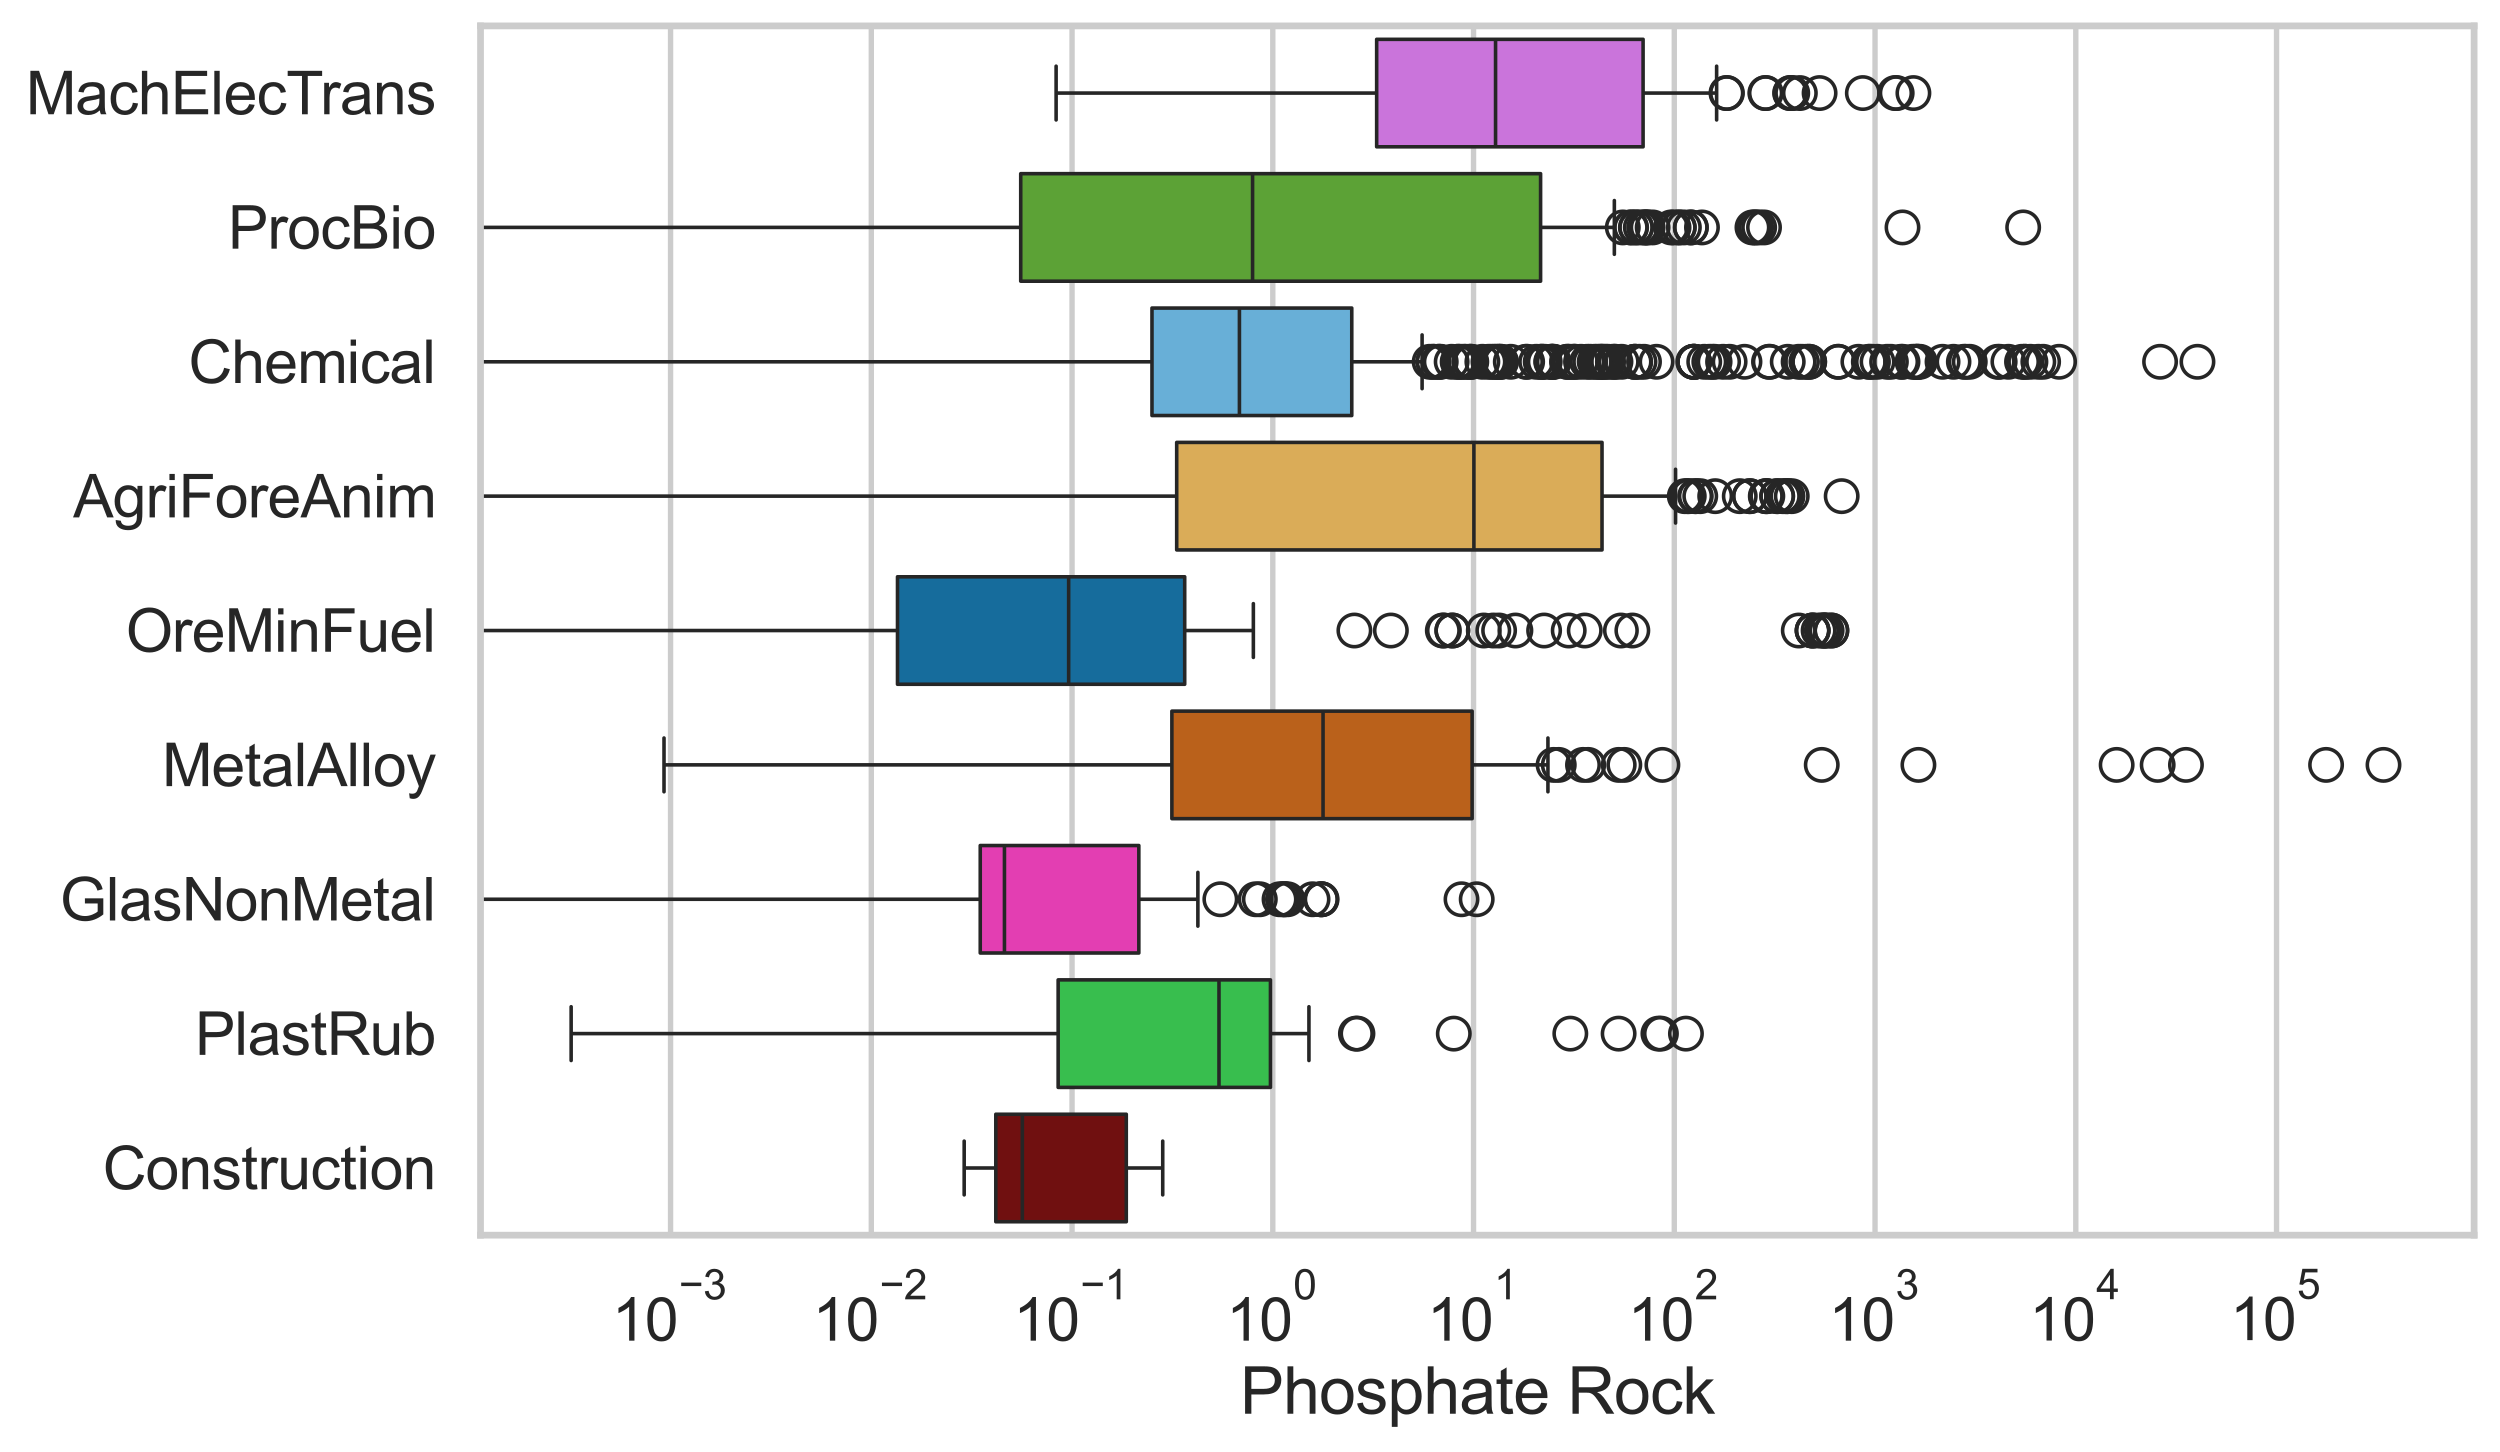 <?xml version="1.0" encoding="utf-8" standalone="no"?>
<!DOCTYPE svg PUBLIC "-//W3C//DTD SVG 1.1//EN"
  "http://www.w3.org/Graphics/SVG/1.1/DTD/svg11.dtd">
<svg xmlns:xlink="http://www.w3.org/1999/xlink" width="695.577pt" height="404.121pt" viewBox="0 0 695.577 404.121" xmlns="http://www.w3.org/2000/svg" version="1.1">
 <defs>
  <style type="text/css">*{stroke-linejoin: round; stroke-linecap: butt}</style>
 </defs>
 <g id="figure_1">
  <g id="patch_1">
   <path d="M 0 404.121 
L 695.577 404.121 
L 695.577 0 
L 0 0 
z
" style="fill: #ffffff"/>
  </g>
  <g id="axes_1">
   <g id="patch_2">
    <path d="M 133.697 343.665 
L 688.377 343.665 
L 688.377 7.2 
L 133.697 7.2 
z
" style="fill: #ffffff"/>
   </g>
   <g id="matplotlib.axis_1">
    <g id="xtick_1">
     <g id="line2d_1">
      <path d="M 186.568 343.665 
L 186.568 7.2 
" clip-path="url(#pfd8b28ff0c)" style="fill: none; stroke: #cccccc; stroke-width: 1.5; stroke-linecap: round"/>
     </g>
     <g id="text_1">
      <!-- $\mathdefault{10^{-3}}$ -->
      <g style="fill: #262626" transform="translate(170.233 373.18) scale(0.165 -0.165)">
       <defs>
        <path id="ArialMT-31" d="M 2384 0 
L 1822 0 
L 1822 3584 
Q 1619 3391 1289 3197 
Q 959 3003 697 2906 
L 697 3450 
Q 1169 3672 1522 3987 
Q 1875 4303 2022 4600 
L 2384 4600 
L 2384 0 
z
" transform="scale(0.016)"/>
        <path id="ArialMT-30" d="M 266 2259 
Q 266 3072 433 3567 
Q 600 4063 929 4331 
Q 1259 4600 1759 4600 
Q 2128 4600 2406 4451 
Q 2684 4303 2865 4023 
Q 3047 3744 3150 3342 
Q 3253 2941 3253 2259 
Q 3253 1453 3087 958 
Q 2922 463 2592 192 
Q 2263 -78 1759 -78 
Q 1097 -78 719 397 
Q 266 969 266 2259 
z
M 844 2259 
Q 844 1131 1108 757 
Q 1372 384 1759 384 
Q 2147 384 2411 759 
Q 2675 1134 2675 2259 
Q 2675 3391 2411 3762 
Q 2147 4134 1753 4134 
Q 1366 4134 1134 3806 
Q 844 3388 844 2259 
z
" transform="scale(0.016)"/>
        <path id="ArialMT-2212" d="M 3381 1997 
L 356 1997 
L 356 2522 
L 3381 2522 
L 3381 1997 
z
" transform="scale(0.016)"/>
        <path id="ArialMT-33" d="M 269 1209 
L 831 1284 
Q 928 806 1161 595 
Q 1394 384 1728 384 
Q 2125 384 2398 659 
Q 2672 934 2672 1341 
Q 2672 1728 2419 1979 
Q 2166 2231 1775 2231 
Q 1616 2231 1378 2169 
L 1441 2663 
Q 1497 2656 1531 2656 
Q 1891 2656 2178 2843 
Q 2466 3031 2466 3422 
Q 2466 3731 2256 3934 
Q 2047 4138 1716 4138 
Q 1388 4138 1169 3931 
Q 950 3725 888 3313 
L 325 3413 
Q 428 3978 793 4289 
Q 1159 4600 1703 4600 
Q 2078 4600 2393 4439 
Q 2709 4278 2876 4000 
Q 3044 3722 3044 3409 
Q 3044 3113 2884 2869 
Q 2725 2625 2413 2481 
Q 2819 2388 3044 2092 
Q 3269 1797 3269 1353 
Q 3269 753 2831 336 
Q 2394 -81 1725 -81 
Q 1122 -81 723 278 
Q 325 638 269 1209 
z
" transform="scale(0.016)"/>
       </defs>
       <use xlink:href="#ArialMT-31" transform="translate(0 0.994)"/>
       <use xlink:href="#ArialMT-30" transform="translate(55.615 0.994)"/>
       <use xlink:href="#ArialMT-2212" transform="translate(112.973 70.688) scale(0.7)"/>
       <use xlink:href="#ArialMT-33" transform="translate(153.852 70.688) scale(0.7)"/>
      </g>
     </g>
    </g>
    <g id="xtick_2">
     <g id="line2d_2">
      <path d="M 242.423 343.665 
L 242.423 7.2 
" clip-path="url(#pfd8b28ff0c)" style="fill: none; stroke: #cccccc; stroke-width: 1.5; stroke-linecap: round"/>
     </g>
     <g id="text_2">
      <!-- $\mathdefault{10^{-2}}$ -->
      <g style="fill: #262626" transform="translate(226.088 373.18) scale(0.165 -0.165)">
       <defs>
        <path id="ArialMT-32" d="M 3222 541 
L 3222 0 
L 194 0 
Q 188 203 259 391 
Q 375 700 629 1000 
Q 884 1300 1366 1694 
Q 2113 2306 2375 2664 
Q 2638 3022 2638 3341 
Q 2638 3675 2398 3904 
Q 2159 4134 1775 4134 
Q 1369 4134 1125 3890 
Q 881 3647 878 3216 
L 300 3275 
Q 359 3922 746 4261 
Q 1134 4600 1788 4600 
Q 2447 4600 2831 4234 
Q 3216 3869 3216 3328 
Q 3216 3053 3103 2787 
Q 2991 2522 2730 2228 
Q 2469 1934 1863 1422 
Q 1356 997 1212 845 
Q 1069 694 975 541 
L 3222 541 
z
" transform="scale(0.016)"/>
       </defs>
       <use xlink:href="#ArialMT-31" transform="translate(0 0.994)"/>
       <use xlink:href="#ArialMT-30" transform="translate(55.615 0.994)"/>
       <use xlink:href="#ArialMT-2212" transform="translate(112.973 70.688) scale(0.7)"/>
       <use xlink:href="#ArialMT-32" transform="translate(153.852 70.688) scale(0.7)"/>
      </g>
     </g>
    </g>
    <g id="xtick_3">
     <g id="line2d_3">
      <path d="M 298.277 343.665 
L 298.277 7.2 
" clip-path="url(#pfd8b28ff0c)" style="fill: none; stroke: #cccccc; stroke-width: 1.5; stroke-linecap: round"/>
     </g>
     <g id="text_3">
      <!-- $\mathdefault{10^{-1}}$ -->
      <g style="fill: #262626" transform="translate(281.942 373.18) scale(0.165 -0.165)">
       <use xlink:href="#ArialMT-31" transform="translate(0 0.994)"/>
       <use xlink:href="#ArialMT-30" transform="translate(55.615 0.994)"/>
       <use xlink:href="#ArialMT-2212" transform="translate(112.973 70.688) scale(0.7)"/>
       <use xlink:href="#ArialMT-31" transform="translate(153.852 70.688) scale(0.7)"/>
      </g>
     </g>
    </g>
    <g id="xtick_4">
     <g id="line2d_4">
      <path d="M 354.131 343.665 
L 354.131 7.2 
" clip-path="url(#pfd8b28ff0c)" style="fill: none; stroke: #cccccc; stroke-width: 1.5; stroke-linecap: round"/>
     </g>
     <g id="text_4">
      <!-- $\mathdefault{10^{0}}$ -->
      <g style="fill: #262626" transform="translate(341.179 373.18) scale(0.165 -0.165)">
       <use xlink:href="#ArialMT-31" transform="translate(0 0.994)"/>
       <use xlink:href="#ArialMT-30" transform="translate(55.615 0.994)"/>
       <use xlink:href="#ArialMT-30" transform="translate(112.973 70.688) scale(0.7)"/>
      </g>
     </g>
    </g>
    <g id="xtick_5">
     <g id="line2d_5">
      <path d="M 409.986 343.665 
L 409.986 7.2 
" clip-path="url(#pfd8b28ff0c)" style="fill: none; stroke: #cccccc; stroke-width: 1.5; stroke-linecap: round"/>
     </g>
     <g id="text_5">
      <!-- $\mathdefault{10^{1}}$ -->
      <g style="fill: #262626" transform="translate(397.033 373.18) scale(0.165 -0.165)">
       <use xlink:href="#ArialMT-31" transform="translate(0 0.994)"/>
       <use xlink:href="#ArialMT-30" transform="translate(55.615 0.994)"/>
       <use xlink:href="#ArialMT-31" transform="translate(112.973 70.688) scale(0.7)"/>
      </g>
     </g>
    </g>
    <g id="xtick_6">
     <g id="line2d_6">
      <path d="M 465.84 343.665 
L 465.84 7.2 
" clip-path="url(#pfd8b28ff0c)" style="fill: none; stroke: #cccccc; stroke-width: 1.5; stroke-linecap: round"/>
     </g>
     <g id="text_6">
      <!-- $\mathdefault{10^{2}}$ -->
      <g style="fill: #262626" transform="translate(452.887 373.18) scale(0.165 -0.165)">
       <use xlink:href="#ArialMT-31" transform="translate(0 0.994)"/>
       <use xlink:href="#ArialMT-30" transform="translate(55.615 0.994)"/>
       <use xlink:href="#ArialMT-32" transform="translate(112.973 70.688) scale(0.7)"/>
      </g>
     </g>
    </g>
    <g id="xtick_7">
     <g id="line2d_7">
      <path d="M 521.694 343.665 
L 521.694 7.2 
" clip-path="url(#pfd8b28ff0c)" style="fill: none; stroke: #cccccc; stroke-width: 1.5; stroke-linecap: round"/>
     </g>
     <g id="text_7">
      <!-- $\mathdefault{10^{3}}$ -->
      <g style="fill: #262626" transform="translate(508.742 373.18) scale(0.165 -0.165)">
       <use xlink:href="#ArialMT-31" transform="translate(0 0.994)"/>
       <use xlink:href="#ArialMT-30" transform="translate(55.615 0.994)"/>
       <use xlink:href="#ArialMT-33" transform="translate(112.973 70.688) scale(0.7)"/>
      </g>
     </g>
    </g>
    <g id="xtick_8">
     <g id="line2d_8">
      <path d="M 577.548 343.665 
L 577.548 7.2 
" clip-path="url(#pfd8b28ff0c)" style="fill: none; stroke: #cccccc; stroke-width: 1.5; stroke-linecap: round"/>
     </g>
     <g id="text_8">
      <!-- $\mathdefault{10^{4}}$ -->
      <g style="fill: #262626" transform="translate(564.596 373.015) scale(0.165 -0.165)">
       <defs>
        <path id="ArialMT-34" d="M 2069 0 
L 2069 1097 
L 81 1097 
L 81 1613 
L 2172 4581 
L 2631 4581 
L 2631 1613 
L 3250 1613 
L 3250 1097 
L 2631 1097 
L 2631 0 
L 2069 0 
z
M 2069 1613 
L 2069 3678 
L 634 1613 
L 2069 1613 
z
" transform="scale(0.016)"/>
       </defs>
       <use xlink:href="#ArialMT-31" transform="translate(0 0.202)"/>
       <use xlink:href="#ArialMT-30" transform="translate(55.615 0.202)"/>
       <use xlink:href="#ArialMT-34" transform="translate(112.973 69.895) scale(0.7)"/>
      </g>
     </g>
    </g>
    <g id="xtick_9">
     <g id="line2d_9">
      <path d="M 633.403 343.665 
L 633.403 7.2 
" clip-path="url(#pfd8b28ff0c)" style="fill: none; stroke: #cccccc; stroke-width: 1.5; stroke-linecap: round"/>
     </g>
     <g id="text_9">
      <!-- $\mathdefault{10^{5}}$ -->
      <g style="fill: #262626" transform="translate(620.45 373.015) scale(0.165 -0.165)">
       <defs>
        <path id="ArialMT-35" d="M 266 1200 
L 856 1250 
Q 922 819 1161 601 
Q 1400 384 1738 384 
Q 2144 384 2425 690 
Q 2706 997 2706 1503 
Q 2706 1984 2436 2262 
Q 2166 2541 1728 2541 
Q 1456 2541 1237 2417 
Q 1019 2294 894 2097 
L 366 2166 
L 809 4519 
L 3088 4519 
L 3088 3981 
L 1259 3981 
L 1013 2750 
Q 1425 3038 1878 3038 
Q 2478 3038 2890 2622 
Q 3303 2206 3303 1553 
Q 3303 931 2941 478 
Q 2500 -78 1738 -78 
Q 1113 -78 717 272 
Q 322 622 266 1200 
z
" transform="scale(0.016)"/>
       </defs>
       <use xlink:href="#ArialMT-31" transform="translate(0 0.88)"/>
       <use xlink:href="#ArialMT-30" transform="translate(55.615 0.88)"/>
       <use xlink:href="#ArialMT-35" transform="translate(112.973 70.573) scale(0.7)"/>
      </g>
     </g>
    </g>
    <g id="xtick_10"/>
    <g id="xtick_11"/>
    <g id="xtick_12"/>
    <g id="xtick_13"/>
    <g id="xtick_14"/>
    <g id="xtick_15"/>
    <g id="xtick_16"/>
    <g id="xtick_17"/>
    <g id="xtick_18"/>
    <g id="xtick_19"/>
    <g id="xtick_20"/>
    <g id="xtick_21"/>
    <g id="xtick_22"/>
    <g id="xtick_23"/>
    <g id="xtick_24"/>
    <g id="xtick_25"/>
    <g id="xtick_26"/>
    <g id="xtick_27"/>
    <g id="xtick_28"/>
    <g id="xtick_29"/>
    <g id="xtick_30"/>
    <g id="xtick_31"/>
    <g id="xtick_32"/>
    <g id="xtick_33"/>
    <g id="xtick_34"/>
    <g id="xtick_35"/>
    <g id="xtick_36"/>
    <g id="xtick_37"/>
    <g id="xtick_38"/>
    <g id="xtick_39"/>
    <g id="xtick_40"/>
    <g id="xtick_41"/>
    <g id="xtick_42"/>
    <g id="xtick_43"/>
    <g id="xtick_44"/>
    <g id="xtick_45"/>
    <g id="xtick_46"/>
    <g id="xtick_47"/>
    <g id="xtick_48"/>
    <g id="xtick_49"/>
    <g id="xtick_50"/>
    <g id="xtick_51"/>
    <g id="xtick_52"/>
    <g id="xtick_53"/>
    <g id="xtick_54"/>
    <g id="xtick_55"/>
    <g id="xtick_56"/>
    <g id="xtick_57"/>
    <g id="xtick_58"/>
    <g id="xtick_59"/>
    <g id="xtick_60"/>
    <g id="xtick_61"/>
    <g id="xtick_62"/>
    <g id="xtick_63"/>
    <g id="xtick_64"/>
    <g id="xtick_65"/>
    <g id="xtick_66"/>
    <g id="xtick_67"/>
    <g id="xtick_68"/>
    <g id="xtick_69"/>
    <g id="xtick_70"/>
    <g id="xtick_71"/>
    <g id="xtick_72"/>
    <g id="xtick_73"/>
    <g id="xtick_74"/>
    <g id="xtick_75"/>
    <g id="xtick_76"/>
    <g id="xtick_77"/>
    <g id="xtick_78"/>
    <g id="xtick_79"/>
    <g id="xtick_80"/>
    <g id="xtick_81"/>
    <g id="xtick_82"/>
    <g id="xtick_83"/>
    <g id="xtick_84"/>
    <g id="xtick_85"/>
    <g id="xtick_86"/>
    <g id="xtick_87"/>
    <g id="xtick_88"/>
    <g id="xtick_89"/>
    <g id="text_10">
     <!-- Phosphate Rock -->
     <g style="fill: #262626" transform="translate(344.999 393.344) scale(0.18 -0.18)">
      <defs>
       <path id="ArialMT-50" d="M 494 0 
L 494 4581 
L 2222 4581 
Q 2678 4581 2919 4538 
Q 3256 4481 3484 4323 
Q 3713 4166 3852 3881 
Q 3991 3597 3991 3256 
Q 3991 2672 3619 2267 
Q 3247 1863 2275 1863 
L 1100 1863 
L 1100 0 
L 494 0 
z
M 1100 2403 
L 2284 2403 
Q 2872 2403 3119 2622 
Q 3366 2841 3366 3238 
Q 3366 3525 3220 3729 
Q 3075 3934 2838 4000 
Q 2684 4041 2272 4041 
L 1100 4041 
L 1100 2403 
z
" transform="scale(0.016)"/>
       <path id="ArialMT-68" d="M 422 0 
L 422 4581 
L 984 4581 
L 984 2938 
Q 1378 3394 1978 3394 
Q 2347 3394 2619 3248 
Q 2891 3103 3008 2847 
Q 3125 2591 3125 2103 
L 3125 0 
L 2563 0 
L 2563 2103 
Q 2563 2525 2380 2717 
Q 2197 2909 1863 2909 
Q 1613 2909 1392 2779 
Q 1172 2650 1078 2428 
Q 984 2206 984 1816 
L 984 0 
L 422 0 
z
" transform="scale(0.016)"/>
       <path id="ArialMT-6f" d="M 213 1659 
Q 213 2581 725 3025 
Q 1153 3394 1769 3394 
Q 2453 3394 2887 2945 
Q 3322 2497 3322 1706 
Q 3322 1066 3130 698 
Q 2938 331 2570 128 
Q 2203 -75 1769 -75 
Q 1072 -75 642 372 
Q 213 819 213 1659 
z
M 791 1659 
Q 791 1022 1069 705 
Q 1347 388 1769 388 
Q 2188 388 2466 706 
Q 2744 1025 2744 1678 
Q 2744 2294 2464 2611 
Q 2184 2928 1769 2928 
Q 1347 2928 1069 2612 
Q 791 2297 791 1659 
z
" transform="scale(0.016)"/>
       <path id="ArialMT-73" d="M 197 991 
L 753 1078 
Q 800 744 1014 566 
Q 1228 388 1613 388 
Q 2000 388 2187 545 
Q 2375 703 2375 916 
Q 2375 1106 2209 1216 
Q 2094 1291 1634 1406 
Q 1016 1563 777 1677 
Q 538 1791 414 1992 
Q 291 2194 291 2438 
Q 291 2659 392 2848 
Q 494 3038 669 3163 
Q 800 3259 1026 3326 
Q 1253 3394 1513 3394 
Q 1903 3394 2198 3281 
Q 2494 3169 2634 2976 
Q 2775 2784 2828 2463 
L 2278 2388 
Q 2241 2644 2061 2787 
Q 1881 2931 1553 2931 
Q 1166 2931 1000 2803 
Q 834 2675 834 2503 
Q 834 2394 903 2306 
Q 972 2216 1119 2156 
Q 1203 2125 1616 2013 
Q 2213 1853 2448 1751 
Q 2684 1650 2818 1456 
Q 2953 1263 2953 975 
Q 2953 694 2789 445 
Q 2625 197 2315 61 
Q 2006 -75 1616 -75 
Q 969 -75 630 194 
Q 291 463 197 991 
z
" transform="scale(0.016)"/>
       <path id="ArialMT-70" d="M 422 -1272 
L 422 3319 
L 934 3319 
L 934 2888 
Q 1116 3141 1344 3267 
Q 1572 3394 1897 3394 
Q 2322 3394 2647 3175 
Q 2972 2956 3137 2557 
Q 3303 2159 3303 1684 
Q 3303 1175 3120 767 
Q 2938 359 2589 142 
Q 2241 -75 1856 -75 
Q 1575 -75 1351 44 
Q 1128 163 984 344 
L 984 -1272 
L 422 -1272 
z
M 931 1641 
Q 931 1000 1190 694 
Q 1450 388 1819 388 
Q 2194 388 2461 705 
Q 2728 1022 2728 1688 
Q 2728 2322 2467 2637 
Q 2206 2953 1844 2953 
Q 1484 2953 1207 2617 
Q 931 2281 931 1641 
z
" transform="scale(0.016)"/>
       <path id="ArialMT-61" d="M 2588 409 
Q 2275 144 1986 34 
Q 1697 -75 1366 -75 
Q 819 -75 525 192 
Q 231 459 231 875 
Q 231 1119 342 1320 
Q 453 1522 633 1644 
Q 813 1766 1038 1828 
Q 1203 1872 1538 1913 
Q 2219 1994 2541 2106 
Q 2544 2222 2544 2253 
Q 2544 2597 2384 2738 
Q 2169 2928 1744 2928 
Q 1347 2928 1158 2789 
Q 969 2650 878 2297 
L 328 2372 
Q 403 2725 575 2942 
Q 747 3159 1072 3276 
Q 1397 3394 1825 3394 
Q 2250 3394 2515 3294 
Q 2781 3194 2906 3042 
Q 3031 2891 3081 2659 
Q 3109 2516 3109 2141 
L 3109 1391 
Q 3109 606 3145 398 
Q 3181 191 3288 0 
L 2700 0 
Q 2613 175 2588 409 
z
M 2541 1666 
Q 2234 1541 1622 1453 
Q 1275 1403 1131 1340 
Q 988 1278 909 1158 
Q 831 1038 831 891 
Q 831 666 1001 516 
Q 1172 366 1500 366 
Q 1825 366 2078 508 
Q 2331 650 2450 897 
Q 2541 1088 2541 1459 
L 2541 1666 
z
" transform="scale(0.016)"/>
       <path id="ArialMT-74" d="M 1650 503 
L 1731 6 
Q 1494 -44 1306 -44 
Q 1000 -44 831 53 
Q 663 150 594 308 
Q 525 466 525 972 
L 525 2881 
L 113 2881 
L 113 3319 
L 525 3319 
L 525 4141 
L 1084 4478 
L 1084 3319 
L 1650 3319 
L 1650 2881 
L 1084 2881 
L 1084 941 
Q 1084 700 1114 631 
Q 1144 563 1211 522 
Q 1278 481 1403 481 
Q 1497 481 1650 503 
z
" transform="scale(0.016)"/>
       <path id="ArialMT-65" d="M 2694 1069 
L 3275 997 
Q 3138 488 2766 206 
Q 2394 -75 1816 -75 
Q 1088 -75 661 373 
Q 234 822 234 1631 
Q 234 2469 665 2931 
Q 1097 3394 1784 3394 
Q 2450 3394 2872 2941 
Q 3294 2488 3294 1666 
Q 3294 1616 3291 1516 
L 816 1516 
Q 847 969 1125 678 
Q 1403 388 1819 388 
Q 2128 388 2347 550 
Q 2566 713 2694 1069 
z
M 847 1978 
L 2700 1978 
Q 2663 2397 2488 2606 
Q 2219 2931 1791 2931 
Q 1403 2931 1139 2672 
Q 875 2413 847 1978 
z
" transform="scale(0.016)"/>
       <path id="ArialMT-20" transform="scale(0.016)"/>
       <path id="ArialMT-52" d="M 503 0 
L 503 4581 
L 2534 4581 
Q 3147 4581 3465 4457 
Q 3784 4334 3975 4021 
Q 4166 3709 4166 3331 
Q 4166 2844 3850 2509 
Q 3534 2175 2875 2084 
Q 3116 1969 3241 1856 
Q 3506 1613 3744 1247 
L 4541 0 
L 3778 0 
L 3172 953 
Q 2906 1366 2734 1584 
Q 2563 1803 2427 1890 
Q 2291 1978 2150 2013 
Q 2047 2034 1813 2034 
L 1109 2034 
L 1109 0 
L 503 0 
z
M 1109 2559 
L 2413 2559 
Q 2828 2559 3062 2645 
Q 3297 2731 3419 2920 
Q 3541 3109 3541 3331 
Q 3541 3656 3305 3865 
Q 3069 4075 2559 4075 
L 1109 4075 
L 1109 2559 
z
" transform="scale(0.016)"/>
       <path id="ArialMT-63" d="M 2588 1216 
L 3141 1144 
Q 3050 572 2676 248 
Q 2303 -75 1759 -75 
Q 1078 -75 664 370 
Q 250 816 250 1647 
Q 250 2184 428 2587 
Q 606 2991 970 3192 
Q 1334 3394 1763 3394 
Q 2303 3394 2647 3120 
Q 2991 2847 3088 2344 
L 2541 2259 
Q 2463 2594 2264 2762 
Q 2066 2931 1784 2931 
Q 1359 2931 1093 2626 
Q 828 2322 828 1663 
Q 828 994 1084 691 
Q 1341 388 1753 388 
Q 2084 388 2306 591 
Q 2528 794 2588 1216 
z
" transform="scale(0.016)"/>
       <path id="ArialMT-6b" d="M 425 0 
L 425 4581 
L 988 4581 
L 988 1969 
L 2319 3319 
L 3047 3319 
L 1778 2088 
L 3175 0 
L 2481 0 
L 1384 1697 
L 988 1316 
L 988 0 
L 425 0 
z
" transform="scale(0.016)"/>
      </defs>
      <use xlink:href="#ArialMT-50"/>
      <use xlink:href="#ArialMT-68" transform="translate(66.699 0)"/>
      <use xlink:href="#ArialMT-6f" transform="translate(122.314 0)"/>
      <use xlink:href="#ArialMT-73" transform="translate(177.93 0)"/>
      <use xlink:href="#ArialMT-70" transform="translate(227.93 0)"/>
      <use xlink:href="#ArialMT-68" transform="translate(283.545 0)"/>
      <use xlink:href="#ArialMT-61" transform="translate(339.16 0)"/>
      <use xlink:href="#ArialMT-74" transform="translate(394.775 0)"/>
      <use xlink:href="#ArialMT-65" transform="translate(422.559 0)"/>
      <use xlink:href="#ArialMT-20" transform="translate(478.174 0)"/>
      <use xlink:href="#ArialMT-52" transform="translate(505.957 0)"/>
      <use xlink:href="#ArialMT-6f" transform="translate(578.174 0)"/>
      <use xlink:href="#ArialMT-63" transform="translate(633.789 0)"/>
      <use xlink:href="#ArialMT-6b" transform="translate(683.789 0)"/>
     </g>
    </g>
   </g>
   <g id="matplotlib.axis_2">
    <g id="ytick_1">
     <g id="text_11">
      <!-- MachElecTrans -->
      <g style="fill: #262626" transform="translate(7.2 31.798) scale(0.165 -0.165)">
       <defs>
        <path id="ArialMT-4d" d="M 475 0 
L 475 4581 
L 1388 4581 
L 2472 1338 
Q 2622 884 2691 659 
Q 2769 909 2934 1394 
L 4031 4581 
L 4847 4581 
L 4847 0 
L 4263 0 
L 4263 3834 
L 2931 0 
L 2384 0 
L 1059 3900 
L 1059 0 
L 475 0 
z
" transform="scale(0.016)"/>
        <path id="ArialMT-45" d="M 506 0 
L 506 4581 
L 3819 4581 
L 3819 4041 
L 1113 4041 
L 1113 2638 
L 3647 2638 
L 3647 2100 
L 1113 2100 
L 1113 541 
L 3925 541 
L 3925 0 
L 506 0 
z
" transform="scale(0.016)"/>
        <path id="ArialMT-6c" d="M 409 0 
L 409 4581 
L 972 4581 
L 972 0 
L 409 0 
z
" transform="scale(0.016)"/>
        <path id="ArialMT-54" d="M 1659 0 
L 1659 4041 
L 150 4041 
L 150 4581 
L 3781 4581 
L 3781 4041 
L 2266 4041 
L 2266 0 
L 1659 0 
z
" transform="scale(0.016)"/>
        <path id="ArialMT-72" d="M 416 0 
L 416 3319 
L 922 3319 
L 922 2816 
Q 1116 3169 1280 3281 
Q 1444 3394 1641 3394 
Q 1925 3394 2219 3213 
L 2025 2691 
Q 1819 2813 1613 2813 
Q 1428 2813 1281 2702 
Q 1134 2591 1072 2394 
Q 978 2094 978 1738 
L 978 0 
L 416 0 
z
" transform="scale(0.016)"/>
        <path id="ArialMT-6e" d="M 422 0 
L 422 3319 
L 928 3319 
L 928 2847 
Q 1294 3394 1984 3394 
Q 2284 3394 2536 3286 
Q 2788 3178 2913 3003 
Q 3038 2828 3088 2588 
Q 3119 2431 3119 2041 
L 3119 0 
L 2556 0 
L 2556 2019 
Q 2556 2363 2490 2533 
Q 2425 2703 2258 2804 
Q 2091 2906 1866 2906 
Q 1506 2906 1245 2678 
Q 984 2450 984 1813 
L 984 0 
L 422 0 
z
" transform="scale(0.016)"/>
       </defs>
       <use xlink:href="#ArialMT-4d"/>
       <use xlink:href="#ArialMT-61" transform="translate(83.301 0)"/>
       <use xlink:href="#ArialMT-63" transform="translate(138.916 0)"/>
       <use xlink:href="#ArialMT-68" transform="translate(188.916 0)"/>
       <use xlink:href="#ArialMT-45" transform="translate(244.531 0)"/>
       <use xlink:href="#ArialMT-6c" transform="translate(311.23 0)"/>
       <use xlink:href="#ArialMT-65" transform="translate(333.447 0)"/>
       <use xlink:href="#ArialMT-63" transform="translate(389.062 0)"/>
       <use xlink:href="#ArialMT-54" transform="translate(439.062 0)"/>
       <use xlink:href="#ArialMT-72" transform="translate(496.396 0)"/>
       <use xlink:href="#ArialMT-61" transform="translate(529.697 0)"/>
       <use xlink:href="#ArialMT-6e" transform="translate(585.312 0)"/>
       <use xlink:href="#ArialMT-73" transform="translate(640.928 0)"/>
      </g>
     </g>
    </g>
    <g id="ytick_2">
     <g id="text_12">
      <!-- ProcBio -->
      <g style="fill: #262626" transform="translate(63.424 69.183) scale(0.165 -0.165)">
       <defs>
        <path id="ArialMT-42" d="M 469 0 
L 469 4581 
L 2188 4581 
Q 2713 4581 3030 4442 
Q 3347 4303 3526 4014 
Q 3706 3725 3706 3409 
Q 3706 3116 3547 2856 
Q 3388 2597 3066 2438 
Q 3481 2316 3704 2022 
Q 3928 1728 3928 1328 
Q 3928 1006 3792 729 
Q 3656 453 3456 303 
Q 3256 153 2954 76 
Q 2653 0 2216 0 
L 469 0 
z
M 1075 2656 
L 2066 2656 
Q 2469 2656 2644 2709 
Q 2875 2778 2992 2937 
Q 3109 3097 3109 3338 
Q 3109 3566 3000 3739 
Q 2891 3913 2687 3977 
Q 2484 4041 1991 4041 
L 1075 4041 
L 1075 2656 
z
M 1075 541 
L 2216 541 
Q 2509 541 2628 563 
Q 2838 600 2978 687 
Q 3119 775 3209 942 
Q 3300 1109 3300 1328 
Q 3300 1584 3169 1773 
Q 3038 1963 2805 2039 
Q 2572 2116 2134 2116 
L 1075 2116 
L 1075 541 
z
" transform="scale(0.016)"/>
        <path id="ArialMT-69" d="M 425 3934 
L 425 4581 
L 988 4581 
L 988 3934 
L 425 3934 
z
M 425 0 
L 425 3319 
L 988 3319 
L 988 0 
L 425 0 
z
" transform="scale(0.016)"/>
       </defs>
       <use xlink:href="#ArialMT-50"/>
       <use xlink:href="#ArialMT-72" transform="translate(66.699 0)"/>
       <use xlink:href="#ArialMT-6f" transform="translate(100 0)"/>
       <use xlink:href="#ArialMT-63" transform="translate(155.615 0)"/>
       <use xlink:href="#ArialMT-42" transform="translate(205.615 0)"/>
       <use xlink:href="#ArialMT-69" transform="translate(272.314 0)"/>
       <use xlink:href="#ArialMT-6f" transform="translate(294.531 0)"/>
      </g>
     </g>
    </g>
    <g id="ytick_3">
     <g id="text_13">
      <!-- Chemical -->
      <g style="fill: #262626" transform="translate(52.428 106.568) scale(0.165 -0.165)">
       <defs>
        <path id="ArialMT-43" d="M 3763 1606 
L 4369 1453 
Q 4178 706 3683 314 
Q 3188 -78 2472 -78 
Q 1731 -78 1267 223 
Q 803 525 561 1097 
Q 319 1669 319 2325 
Q 319 3041 592 3573 
Q 866 4106 1370 4382 
Q 1875 4659 2481 4659 
Q 3169 4659 3637 4309 
Q 4106 3959 4291 3325 
L 3694 3184 
Q 3534 3684 3231 3912 
Q 2928 4141 2469 4141 
Q 1941 4141 1586 3887 
Q 1231 3634 1087 3207 
Q 944 2781 944 2328 
Q 944 1744 1114 1308 
Q 1284 872 1643 656 
Q 2003 441 2422 441 
Q 2931 441 3284 734 
Q 3638 1028 3763 1606 
z
" transform="scale(0.016)"/>
        <path id="ArialMT-6d" d="M 422 0 
L 422 3319 
L 925 3319 
L 925 2853 
Q 1081 3097 1340 3245 
Q 1600 3394 1931 3394 
Q 2300 3394 2536 3241 
Q 2772 3088 2869 2813 
Q 3263 3394 3894 3394 
Q 4388 3394 4653 3120 
Q 4919 2847 4919 2278 
L 4919 0 
L 4359 0 
L 4359 2091 
Q 4359 2428 4304 2576 
Q 4250 2725 4106 2815 
Q 3963 2906 3769 2906 
Q 3419 2906 3187 2673 
Q 2956 2441 2956 1928 
L 2956 0 
L 2394 0 
L 2394 2156 
Q 2394 2531 2256 2718 
Q 2119 2906 1806 2906 
Q 1569 2906 1367 2781 
Q 1166 2656 1075 2415 
Q 984 2175 984 1722 
L 984 0 
L 422 0 
z
" transform="scale(0.016)"/>
       </defs>
       <use xlink:href="#ArialMT-43"/>
       <use xlink:href="#ArialMT-68" transform="translate(72.217 0)"/>
       <use xlink:href="#ArialMT-65" transform="translate(127.832 0)"/>
       <use xlink:href="#ArialMT-6d" transform="translate(183.447 0)"/>
       <use xlink:href="#ArialMT-69" transform="translate(266.748 0)"/>
       <use xlink:href="#ArialMT-63" transform="translate(288.965 0)"/>
       <use xlink:href="#ArialMT-61" transform="translate(338.965 0)"/>
       <use xlink:href="#ArialMT-6c" transform="translate(394.58 0)"/>
      </g>
     </g>
    </g>
    <g id="ytick_4">
     <g id="text_14">
      <!-- AgriForeAnim -->
      <g style="fill: #262626" transform="translate(20.341 143.953) scale(0.165 -0.165)">
       <defs>
        <path id="ArialMT-41" d="M -9 0 
L 1750 4581 
L 2403 4581 
L 4278 0 
L 3588 0 
L 3053 1388 
L 1138 1388 
L 634 0 
L -9 0 
z
M 1313 1881 
L 2866 1881 
L 2388 3150 
Q 2169 3728 2063 4100 
Q 1975 3659 1816 3225 
L 1313 1881 
z
" transform="scale(0.016)"/>
        <path id="ArialMT-67" d="M 319 -275 
L 866 -356 
Q 900 -609 1056 -725 
Q 1266 -881 1628 -881 
Q 2019 -881 2231 -725 
Q 2444 -569 2519 -288 
Q 2563 -116 2559 434 
Q 2191 0 1641 0 
Q 956 0 581 494 
Q 206 988 206 1678 
Q 206 2153 378 2554 
Q 550 2956 876 3175 
Q 1203 3394 1644 3394 
Q 2231 3394 2613 2919 
L 2613 3319 
L 3131 3319 
L 3131 450 
Q 3131 -325 2973 -648 
Q 2816 -972 2473 -1159 
Q 2131 -1347 1631 -1347 
Q 1038 -1347 672 -1080 
Q 306 -813 319 -275 
z
M 784 1719 
Q 784 1066 1043 766 
Q 1303 466 1694 466 
Q 2081 466 2343 764 
Q 2606 1063 2606 1700 
Q 2606 2309 2336 2618 
Q 2066 2928 1684 2928 
Q 1309 2928 1046 2623 
Q 784 2319 784 1719 
z
" transform="scale(0.016)"/>
        <path id="ArialMT-46" d="M 525 0 
L 525 4581 
L 3616 4581 
L 3616 4041 
L 1131 4041 
L 1131 2622 
L 3281 2622 
L 3281 2081 
L 1131 2081 
L 1131 0 
L 525 0 
z
" transform="scale(0.016)"/>
       </defs>
       <use xlink:href="#ArialMT-41"/>
       <use xlink:href="#ArialMT-67" transform="translate(66.699 0)"/>
       <use xlink:href="#ArialMT-72" transform="translate(122.314 0)"/>
       <use xlink:href="#ArialMT-69" transform="translate(155.615 0)"/>
       <use xlink:href="#ArialMT-46" transform="translate(177.832 0)"/>
       <use xlink:href="#ArialMT-6f" transform="translate(238.916 0)"/>
       <use xlink:href="#ArialMT-72" transform="translate(294.531 0)"/>
       <use xlink:href="#ArialMT-65" transform="translate(327.832 0)"/>
       <use xlink:href="#ArialMT-41" transform="translate(383.447 0)"/>
       <use xlink:href="#ArialMT-6e" transform="translate(450.146 0)"/>
       <use xlink:href="#ArialMT-69" transform="translate(505.762 0)"/>
       <use xlink:href="#ArialMT-6d" transform="translate(527.979 0)"/>
      </g>
     </g>
    </g>
    <g id="ytick_5">
     <g id="text_15">
      <!-- OreMinFuel -->
      <g style="fill: #262626" transform="translate(35.013 181.337) scale(0.165 -0.165)">
       <defs>
        <path id="ArialMT-4f" d="M 309 2231 
Q 309 3372 921 4017 
Q 1534 4663 2503 4663 
Q 3138 4663 3647 4359 
Q 4156 4056 4423 3514 
Q 4691 2972 4691 2284 
Q 4691 1588 4409 1038 
Q 4128 488 3612 205 
Q 3097 -78 2500 -78 
Q 1853 -78 1343 234 
Q 834 547 571 1087 
Q 309 1628 309 2231 
z
M 934 2222 
Q 934 1394 1379 917 
Q 1825 441 2497 441 
Q 3181 441 3623 922 
Q 4066 1403 4066 2288 
Q 4066 2847 3877 3264 
Q 3688 3681 3323 3911 
Q 2959 4141 2506 4141 
Q 1863 4141 1398 3698 
Q 934 3256 934 2222 
z
" transform="scale(0.016)"/>
        <path id="ArialMT-75" d="M 2597 0 
L 2597 488 
Q 2209 -75 1544 -75 
Q 1250 -75 995 37 
Q 741 150 617 320 
Q 494 491 444 738 
Q 409 903 409 1263 
L 409 3319 
L 972 3319 
L 972 1478 
Q 972 1038 1006 884 
Q 1059 663 1231 536 
Q 1403 409 1656 409 
Q 1909 409 2131 539 
Q 2353 669 2445 892 
Q 2538 1116 2538 1541 
L 2538 3319 
L 3100 3319 
L 3100 0 
L 2597 0 
z
" transform="scale(0.016)"/>
       </defs>
       <use xlink:href="#ArialMT-4f"/>
       <use xlink:href="#ArialMT-72" transform="translate(77.783 0)"/>
       <use xlink:href="#ArialMT-65" transform="translate(111.084 0)"/>
       <use xlink:href="#ArialMT-4d" transform="translate(166.699 0)"/>
       <use xlink:href="#ArialMT-69" transform="translate(250 0)"/>
       <use xlink:href="#ArialMT-6e" transform="translate(272.217 0)"/>
       <use xlink:href="#ArialMT-46" transform="translate(327.832 0)"/>
       <use xlink:href="#ArialMT-75" transform="translate(388.916 0)"/>
       <use xlink:href="#ArialMT-65" transform="translate(444.531 0)"/>
       <use xlink:href="#ArialMT-6c" transform="translate(500.146 0)"/>
      </g>
     </g>
    </g>
    <g id="ytick_6">
     <g id="text_16">
      <!-- MetalAlloy -->
      <g style="fill: #262626" transform="translate(45.088 218.722) scale(0.165 -0.165)">
       <defs>
        <path id="ArialMT-79" d="M 397 -1278 
L 334 -750 
Q 519 -800 656 -800 
Q 844 -800 956 -737 
Q 1069 -675 1141 -563 
Q 1194 -478 1313 -144 
Q 1328 -97 1363 -6 
L 103 3319 
L 709 3319 
L 1400 1397 
Q 1534 1031 1641 628 
Q 1738 1016 1872 1384 
L 2581 3319 
L 3144 3319 
L 1881 -56 
Q 1678 -603 1566 -809 
Q 1416 -1088 1222 -1217 
Q 1028 -1347 759 -1347 
Q 597 -1347 397 -1278 
z
" transform="scale(0.016)"/>
       </defs>
       <use xlink:href="#ArialMT-4d"/>
       <use xlink:href="#ArialMT-65" transform="translate(83.301 0)"/>
       <use xlink:href="#ArialMT-74" transform="translate(138.916 0)"/>
       <use xlink:href="#ArialMT-61" transform="translate(166.699 0)"/>
       <use xlink:href="#ArialMT-6c" transform="translate(222.314 0)"/>
       <use xlink:href="#ArialMT-41" transform="translate(244.531 0)"/>
       <use xlink:href="#ArialMT-6c" transform="translate(311.23 0)"/>
       <use xlink:href="#ArialMT-6c" transform="translate(333.447 0)"/>
       <use xlink:href="#ArialMT-6f" transform="translate(355.664 0)"/>
       <use xlink:href="#ArialMT-79" transform="translate(411.279 0)"/>
      </g>
     </g>
    </g>
    <g id="ytick_7">
     <g id="text_17">
      <!-- GlasNonMetal -->
      <g style="fill: #262626" transform="translate(16.659 256.107) scale(0.165 -0.165)">
       <defs>
        <path id="ArialMT-47" d="M 2638 1797 
L 2638 2334 
L 4578 2338 
L 4578 638 
Q 4131 281 3656 101 
Q 3181 -78 2681 -78 
Q 2006 -78 1454 211 
Q 903 500 622 1047 
Q 341 1594 341 2269 
Q 341 2938 620 3517 
Q 900 4097 1425 4378 
Q 1950 4659 2634 4659 
Q 3131 4659 3532 4498 
Q 3934 4338 4162 4050 
Q 4391 3763 4509 3300 
L 3963 3150 
Q 3859 3500 3706 3700 
Q 3553 3900 3268 4020 
Q 2984 4141 2638 4141 
Q 2222 4141 1919 4014 
Q 1616 3888 1430 3681 
Q 1244 3475 1141 3228 
Q 966 2803 966 2306 
Q 966 1694 1177 1281 
Q 1388 869 1791 669 
Q 2194 469 2647 469 
Q 3041 469 3416 620 
Q 3791 772 3984 944 
L 3984 1797 
L 2638 1797 
z
" transform="scale(0.016)"/>
        <path id="ArialMT-4e" d="M 488 0 
L 488 4581 
L 1109 4581 
L 3516 984 
L 3516 4581 
L 4097 4581 
L 4097 0 
L 3475 0 
L 1069 3600 
L 1069 0 
L 488 0 
z
" transform="scale(0.016)"/>
       </defs>
       <use xlink:href="#ArialMT-47"/>
       <use xlink:href="#ArialMT-6c" transform="translate(77.783 0)"/>
       <use xlink:href="#ArialMT-61" transform="translate(100 0)"/>
       <use xlink:href="#ArialMT-73" transform="translate(155.615 0)"/>
       <use xlink:href="#ArialMT-4e" transform="translate(205.615 0)"/>
       <use xlink:href="#ArialMT-6f" transform="translate(277.832 0)"/>
       <use xlink:href="#ArialMT-6e" transform="translate(333.447 0)"/>
       <use xlink:href="#ArialMT-4d" transform="translate(389.062 0)"/>
       <use xlink:href="#ArialMT-65" transform="translate(472.363 0)"/>
       <use xlink:href="#ArialMT-74" transform="translate(527.979 0)"/>
       <use xlink:href="#ArialMT-61" transform="translate(555.762 0)"/>
       <use xlink:href="#ArialMT-6c" transform="translate(611.377 0)"/>
      </g>
     </g>
    </g>
    <g id="ytick_8">
     <g id="text_18">
      <!-- PlastRub -->
      <g style="fill: #262626" transform="translate(54.248 293.492) scale(0.165 -0.165)">
       <defs>
        <path id="ArialMT-62" d="M 941 0 
L 419 0 
L 419 4581 
L 981 4581 
L 981 2947 
Q 1338 3394 1891 3394 
Q 2197 3394 2470 3270 
Q 2744 3147 2920 2923 
Q 3097 2700 3197 2384 
Q 3297 2069 3297 1709 
Q 3297 856 2875 390 
Q 2453 -75 1863 -75 
Q 1275 -75 941 416 
L 941 0 
z
M 934 1684 
Q 934 1088 1097 822 
Q 1363 388 1816 388 
Q 2184 388 2453 708 
Q 2722 1028 2722 1663 
Q 2722 2313 2464 2622 
Q 2206 2931 1841 2931 
Q 1472 2931 1203 2611 
Q 934 2291 934 1684 
z
" transform="scale(0.016)"/>
       </defs>
       <use xlink:href="#ArialMT-50"/>
       <use xlink:href="#ArialMT-6c" transform="translate(66.699 0)"/>
       <use xlink:href="#ArialMT-61" transform="translate(88.916 0)"/>
       <use xlink:href="#ArialMT-73" transform="translate(144.531 0)"/>
       <use xlink:href="#ArialMT-74" transform="translate(194.531 0)"/>
       <use xlink:href="#ArialMT-52" transform="translate(222.314 0)"/>
       <use xlink:href="#ArialMT-75" transform="translate(294.531 0)"/>
       <use xlink:href="#ArialMT-62" transform="translate(350.146 0)"/>
      </g>
     </g>
    </g>
    <g id="ytick_9">
     <g id="text_19">
      <!-- Construction -->
      <g style="fill: #262626" transform="translate(28.575 330.877) scale(0.165 -0.165)">
       <use xlink:href="#ArialMT-43"/>
       <use xlink:href="#ArialMT-6f" transform="translate(72.217 0)"/>
       <use xlink:href="#ArialMT-6e" transform="translate(127.832 0)"/>
       <use xlink:href="#ArialMT-73" transform="translate(183.447 0)"/>
       <use xlink:href="#ArialMT-74" transform="translate(233.447 0)"/>
       <use xlink:href="#ArialMT-72" transform="translate(261.23 0)"/>
       <use xlink:href="#ArialMT-75" transform="translate(294.531 0)"/>
       <use xlink:href="#ArialMT-63" transform="translate(350.146 0)"/>
       <use xlink:href="#ArialMT-74" transform="translate(400.146 0)"/>
       <use xlink:href="#ArialMT-69" transform="translate(427.93 0)"/>
       <use xlink:href="#ArialMT-6f" transform="translate(450.146 0)"/>
       <use xlink:href="#ArialMT-6e" transform="translate(505.762 0)"/>
      </g>
     </g>
    </g>
   </g>
   <g id="patch_3">
    <path d="M 383.03 10.938 
L 383.03 40.846 
L 457.158 40.846 
L 457.158 10.938 
L 383.03 10.938 
z
" clip-path="url(#pfd8b28ff0c)" style="fill: #ca74db; stroke: #262626; stroke-linejoin: miter"/>
   </g>
   <g id="line2d_10">
    <path d="M 383.03 25.892 
L 293.843 25.892 
" clip-path="url(#pfd8b28ff0c)" style="fill: none; stroke: #262626"/>
   </g>
   <g id="line2d_11">
    <path d="M 457.158 25.892 
L 477.619 25.892 
" clip-path="url(#pfd8b28ff0c)" style="fill: none; stroke: #262626"/>
   </g>
   <g id="line2d_12">
    <path d="M 293.843 18.415 
L 293.843 33.369 
" clip-path="url(#pfd8b28ff0c)" style="fill: none; stroke: #262626; stroke-linecap: round"/>
   </g>
   <g id="line2d_13">
    <path d="M 477.619 18.415 
L 477.619 33.369 
" clip-path="url(#pfd8b28ff0c)" style="fill: none; stroke: #262626; stroke-linecap: round"/>
   </g>
   <g id="line2d_14">
    <defs>
     <path id="m660a4de1ed" d="M 0 4.5 
C 1.193 4.5 2.338 4.026 3.182 3.182 
C 4.026 2.338 4.5 1.193 4.5 0 
C 4.5 -1.193 4.026 -2.338 3.182 -3.182 
C 2.338 -4.026 1.193 -4.5 0 -4.5 
C -1.193 -4.5 -2.338 -4.026 -3.182 -3.182 
C -4.026 -2.338 -4.5 -1.193 -4.5 0 
C -4.5 1.193 -4.026 2.338 -3.182 3.182 
C -2.338 4.026 -1.193 4.5 0 4.5 
z
" style="stroke: #262626"/>
    </defs>
    <g clip-path="url(#pfd8b28ff0c)">
     <use xlink:href="#m660a4de1ed" x="498.174" y="25.892" style="fill-opacity: 0; stroke: #262626"/>
     <use xlink:href="#m660a4de1ed" x="527.268" y="25.892" style="fill-opacity: 0; stroke: #262626"/>
     <use xlink:href="#m660a4de1ed" x="527.716" y="25.892" style="fill-opacity: 0; stroke: #262626"/>
     <use xlink:href="#m660a4de1ed" x="491.319" y="25.892" style="fill-opacity: 0; stroke: #262626"/>
     <use xlink:href="#m660a4de1ed" x="500.776" y="25.892" style="fill-opacity: 0; stroke: #262626"/>
     <use xlink:href="#m660a4de1ed" x="480.354" y="25.892" style="fill-opacity: 0; stroke: #262626"/>
     <use xlink:href="#m660a4de1ed" x="480.484" y="25.892" style="fill-opacity: 0; stroke: #262626"/>
     <use xlink:href="#m660a4de1ed" x="532.369" y="25.892" style="fill-opacity: 0; stroke: #262626"/>
     <use xlink:href="#m660a4de1ed" x="498.063" y="25.892" style="fill-opacity: 0; stroke: #262626"/>
     <use xlink:href="#m660a4de1ed" x="491.165" y="25.892" style="fill-opacity: 0; stroke: #262626"/>
     <use xlink:href="#m660a4de1ed" x="506.265" y="25.892" style="fill-opacity: 0; stroke: #262626"/>
     <use xlink:href="#m660a4de1ed" x="498.662" y="25.892" style="fill-opacity: 0; stroke: #262626"/>
     <use xlink:href="#m660a4de1ed" x="518.294" y="25.892" style="fill-opacity: 0; stroke: #262626"/>
    </g>
   </g>
   <g id="patch_4">
    <path d="M 283.997 48.323 
L 283.997 78.231 
L 428.639 78.231 
L 428.639 48.323 
L 283.997 48.323 
z
" clip-path="url(#pfd8b28ff0c)" style="fill: #5ca236; stroke: #262626; stroke-linejoin: miter"/>
   </g>
   <g id="line2d_15">
    <path d="M 283.997 63.277 
L -1 63.277 
" clip-path="url(#pfd8b28ff0c)" style="fill: none; stroke: #262626"/>
   </g>
   <g id="line2d_16">
    <path d="M 428.639 63.277 
L 449.161 63.277 
" clip-path="url(#pfd8b28ff0c)" style="fill: none; stroke: #262626"/>
   </g>
   <g id="line2d_17">
    <path clip-path="url(#pfd8b28ff0c)" style="fill: none; stroke: #262626; stroke-linecap: round"/>
   </g>
   <g id="line2d_18">
    <path d="M 449.161 55.8 
L 449.161 70.754 
" clip-path="url(#pfd8b28ff0c)" style="fill: none; stroke: #262626; stroke-linecap: round"/>
   </g>
   <g id="line2d_19">
    <g clip-path="url(#pfd8b28ff0c)">
     <use xlink:href="#m660a4de1ed" x="488.614" y="63.277" style="fill-opacity: 0; stroke: #262626"/>
     <use xlink:href="#m660a4de1ed" x="488.105" y="63.277" style="fill-opacity: 0; stroke: #262626"/>
     <use xlink:href="#m660a4de1ed" x="490.804" y="63.277" style="fill-opacity: 0; stroke: #262626"/>
     <use xlink:href="#m660a4de1ed" x="562.907" y="63.277" style="fill-opacity: 0; stroke: #262626"/>
     <use xlink:href="#m660a4de1ed" x="473.538" y="63.277" style="fill-opacity: 0; stroke: #262626"/>
     <use xlink:href="#m660a4de1ed" x="456.519" y="63.277" style="fill-opacity: 0; stroke: #262626"/>
     <use xlink:href="#m660a4de1ed" x="458.419" y="63.277" style="fill-opacity: 0; stroke: #262626"/>
     <use xlink:href="#m660a4de1ed" x="487.588" y="63.277" style="fill-opacity: 0; stroke: #262626"/>
     <use xlink:href="#m660a4de1ed" x="458.204" y="63.277" style="fill-opacity: 0; stroke: #262626"/>
     <use xlink:href="#m660a4de1ed" x="455.147" y="63.277" style="fill-opacity: 0; stroke: #262626"/>
     <use xlink:href="#m660a4de1ed" x="529.334" y="63.277" style="fill-opacity: 0; stroke: #262626"/>
     <use xlink:href="#m660a4de1ed" x="464.938" y="63.277" style="fill-opacity: 0; stroke: #262626"/>
     <use xlink:href="#m660a4de1ed" x="457.765" y="63.277" style="fill-opacity: 0; stroke: #262626"/>
     <use xlink:href="#m660a4de1ed" x="453.717" y="63.277" style="fill-opacity: 0; stroke: #262626"/>
     <use xlink:href="#m660a4de1ed" x="453.829" y="63.277" style="fill-opacity: 0; stroke: #262626"/>
     <use xlink:href="#m660a4de1ed" x="465.633" y="63.277" style="fill-opacity: 0; stroke: #262626"/>
     <use xlink:href="#m660a4de1ed" x="468.508" y="63.277" style="fill-opacity: 0; stroke: #262626"/>
     <use xlink:href="#m660a4de1ed" x="455.248" y="63.277" style="fill-opacity: 0; stroke: #262626"/>
     <use xlink:href="#m660a4de1ed" x="470.43" y="63.277" style="fill-opacity: 0; stroke: #262626"/>
     <use xlink:href="#m660a4de1ed" x="459.81" y="63.277" style="fill-opacity: 0; stroke: #262626"/>
     <use xlink:href="#m660a4de1ed" x="470.461" y="63.277" style="fill-opacity: 0; stroke: #262626"/>
     <use xlink:href="#m660a4de1ed" x="467.098" y="63.277" style="fill-opacity: 0; stroke: #262626"/>
     <use xlink:href="#m660a4de1ed" x="467.071" y="63.277" style="fill-opacity: 0; stroke: #262626"/>
     <use xlink:href="#m660a4de1ed" x="489.46" y="63.277" style="fill-opacity: 0; stroke: #262626"/>
     <use xlink:href="#m660a4de1ed" x="451.512" y="63.277" style="fill-opacity: 0; stroke: #262626"/>
     <use xlink:href="#m660a4de1ed" x="457.458" y="63.277" style="fill-opacity: 0; stroke: #262626"/>
    </g>
   </g>
   <g id="patch_5">
    <path d="M 320.516 85.708 
L 320.516 115.616 
L 376.103 115.616 
L 376.103 85.708 
L 320.516 85.708 
z
" clip-path="url(#pfd8b28ff0c)" style="fill: #68afd7; stroke: #262626; stroke-linejoin: miter"/>
   </g>
   <g id="line2d_20">
    <path d="M 320.516 100.662 
L -1 100.662 
" clip-path="url(#pfd8b28ff0c)" style="fill: none; stroke: #262626"/>
   </g>
   <g id="line2d_21">
    <path d="M 376.103 100.662 
L 395.671 100.662 
" clip-path="url(#pfd8b28ff0c)" style="fill: none; stroke: #262626"/>
   </g>
   <g id="line2d_22">
    <path clip-path="url(#pfd8b28ff0c)" style="fill: none; stroke: #262626; stroke-linecap: round"/>
   </g>
   <g id="line2d_23">
    <path d="M 395.671 93.185 
L 395.671 108.139 
" clip-path="url(#pfd8b28ff0c)" style="fill: none; stroke: #262626; stroke-linecap: round"/>
   </g>
   <g id="line2d_24">
    <g clip-path="url(#pfd8b28ff0c)">
     <use xlink:href="#m660a4de1ed" x="546.936" y="100.662" style="fill-opacity: 0; stroke: #262626"/>
     <use xlink:href="#m660a4de1ed" x="526.101" y="100.662" style="fill-opacity: 0; stroke: #262626"/>
     <use xlink:href="#m660a4de1ed" x="428.667" y="100.662" style="fill-opacity: 0; stroke: #262626"/>
     <use xlink:href="#m660a4de1ed" x="532.829" y="100.662" style="fill-opacity: 0; stroke: #262626"/>
     <use xlink:href="#m660a4de1ed" x="416.173" y="100.662" style="fill-opacity: 0; stroke: #262626"/>
     <use xlink:href="#m660a4de1ed" x="562.585" y="100.662" style="fill-opacity: 0; stroke: #262626"/>
     <use xlink:href="#m660a4de1ed" x="407.289" y="100.662" style="fill-opacity: 0; stroke: #262626"/>
     <use xlink:href="#m660a4de1ed" x="474.171" y="100.662" style="fill-opacity: 0; stroke: #262626"/>
     <use xlink:href="#m660a4de1ed" x="424.898" y="100.662" style="fill-opacity: 0; stroke: #262626"/>
     <use xlink:href="#m660a4de1ed" x="403.894" y="100.662" style="fill-opacity: 0; stroke: #262626"/>
     <use xlink:href="#m660a4de1ed" x="412.44" y="100.662" style="fill-opacity: 0; stroke: #262626"/>
     <use xlink:href="#m660a4de1ed" x="533.256" y="100.662" style="fill-opacity: 0; stroke: #262626"/>
     <use xlink:href="#m660a4de1ed" x="436.708" y="100.662" style="fill-opacity: 0; stroke: #262626"/>
     <use xlink:href="#m660a4de1ed" x="471.334" y="100.662" style="fill-opacity: 0; stroke: #262626"/>
     <use xlink:href="#m660a4de1ed" x="427.411" y="100.662" style="fill-opacity: 0; stroke: #262626"/>
     <use xlink:href="#m660a4de1ed" x="471.117" y="100.662" style="fill-opacity: 0; stroke: #262626"/>
     <use xlink:href="#m660a4de1ed" x="429.791" y="100.662" style="fill-opacity: 0; stroke: #262626"/>
     <use xlink:href="#m660a4de1ed" x="572.904" y="100.662" style="fill-opacity: 0; stroke: #262626"/>
     <use xlink:href="#m660a4de1ed" x="454.789" y="100.662" style="fill-opacity: 0; stroke: #262626"/>
     <use xlink:href="#m660a4de1ed" x="471.334" y="100.662" style="fill-opacity: 0; stroke: #262626"/>
     <use xlink:href="#m660a4de1ed" x="520.251" y="100.662" style="fill-opacity: 0; stroke: #262626"/>
     <use xlink:href="#m660a4de1ed" x="519.966" y="100.662" style="fill-opacity: 0; stroke: #262626"/>
     <use xlink:href="#m660a4de1ed" x="398.822" y="100.662" style="fill-opacity: 0; stroke: #262626"/>
     <use xlink:href="#m660a4de1ed" x="555.775" y="100.662" style="fill-opacity: 0; stroke: #262626"/>
     <use xlink:href="#m660a4de1ed" x="460.895" y="100.662" style="fill-opacity: 0; stroke: #262626"/>
     <use xlink:href="#m660a4de1ed" x="492.398" y="100.662" style="fill-opacity: 0; stroke: #262626"/>
     <use xlink:href="#m660a4de1ed" x="416.934" y="100.662" style="fill-opacity: 0; stroke: #262626"/>
     <use xlink:href="#m660a4de1ed" x="511.428" y="100.662" style="fill-opacity: 0; stroke: #262626"/>
     <use xlink:href="#m660a4de1ed" x="454.942" y="100.662" style="fill-opacity: 0; stroke: #262626"/>
     <use xlink:href="#m660a4de1ed" x="449.216" y="100.662" style="fill-opacity: 0; stroke: #262626"/>
     <use xlink:href="#m660a4de1ed" x="546.402" y="100.662" style="fill-opacity: 0; stroke: #262626"/>
     <use xlink:href="#m660a4de1ed" x="446.191" y="100.662" style="fill-opacity: 0; stroke: #262626"/>
     <use xlink:href="#m660a4de1ed" x="417.658" y="100.662" style="fill-opacity: 0; stroke: #262626"/>
     <use xlink:href="#m660a4de1ed" x="475.585" y="100.662" style="fill-opacity: 0; stroke: #262626"/>
     <use xlink:href="#m660a4de1ed" x="522.385" y="100.662" style="fill-opacity: 0; stroke: #262626"/>
     <use xlink:href="#m660a4de1ed" x="416.894" y="100.662" style="fill-opacity: 0; stroke: #262626"/>
     <use xlink:href="#m660a4de1ed" x="409.212" y="100.662" style="fill-opacity: 0; stroke: #262626"/>
     <use xlink:href="#m660a4de1ed" x="431.861" y="100.662" style="fill-opacity: 0; stroke: #262626"/>
     <use xlink:href="#m660a4de1ed" x="503.369" y="100.662" style="fill-opacity: 0; stroke: #262626"/>
     <use xlink:href="#m660a4de1ed" x="449.47" y="100.662" style="fill-opacity: 0; stroke: #262626"/>
     <use xlink:href="#m660a4de1ed" x="502.591" y="100.662" style="fill-opacity: 0; stroke: #262626"/>
     <use xlink:href="#m660a4de1ed" x="563.392" y="100.662" style="fill-opacity: 0; stroke: #262626"/>
     <use xlink:href="#m660a4de1ed" x="405.568" y="100.662" style="fill-opacity: 0; stroke: #262626"/>
     <use xlink:href="#m660a4de1ed" x="611.405" y="100.662" style="fill-opacity: 0; stroke: #262626"/>
     <use xlink:href="#m660a4de1ed" x="445.109" y="100.662" style="fill-opacity: 0; stroke: #262626"/>
     <use xlink:href="#m660a4de1ed" x="400.855" y="100.662" style="fill-opacity: 0; stroke: #262626"/>
     <use xlink:href="#m660a4de1ed" x="532.117" y="100.662" style="fill-opacity: 0; stroke: #262626"/>
     <use xlink:href="#m660a4de1ed" x="454.926" y="100.662" style="fill-opacity: 0; stroke: #262626"/>
     <use xlink:href="#m660a4de1ed" x="414.143" y="100.662" style="fill-opacity: 0; stroke: #262626"/>
     <use xlink:href="#m660a4de1ed" x="431.59" y="100.662" style="fill-opacity: 0; stroke: #262626"/>
     <use xlink:href="#m660a4de1ed" x="503.374" y="100.662" style="fill-opacity: 0; stroke: #262626"/>
     <use xlink:href="#m660a4de1ed" x="431.7" y="100.662" style="fill-opacity: 0; stroke: #262626"/>
     <use xlink:href="#m660a4de1ed" x="534.165" y="100.662" style="fill-opacity: 0; stroke: #262626"/>
     <use xlink:href="#m660a4de1ed" x="533.548" y="100.662" style="fill-opacity: 0; stroke: #262626"/>
     <use xlink:href="#m660a4de1ed" x="432.023" y="100.662" style="fill-opacity: 0; stroke: #262626"/>
     <use xlink:href="#m660a4de1ed" x="500.435" y="100.662" style="fill-opacity: 0; stroke: #262626"/>
     <use xlink:href="#m660a4de1ed" x="438.311" y="100.662" style="fill-opacity: 0; stroke: #262626"/>
     <use xlink:href="#m660a4de1ed" x="492.193" y="100.662" style="fill-opacity: 0; stroke: #262626"/>
     <use xlink:href="#m660a4de1ed" x="563.471" y="100.662" style="fill-opacity: 0; stroke: #262626"/>
     <use xlink:href="#m660a4de1ed" x="424.561" y="100.662" style="fill-opacity: 0; stroke: #262626"/>
     <use xlink:href="#m660a4de1ed" x="497.404" y="100.662" style="fill-opacity: 0; stroke: #262626"/>
     <use xlink:href="#m660a4de1ed" x="601" y="100.662" style="fill-opacity: 0; stroke: #262626"/>
     <use xlink:href="#m660a4de1ed" x="445.644" y="100.662" style="fill-opacity: 0; stroke: #262626"/>
     <use xlink:href="#m660a4de1ed" x="479.414" y="100.662" style="fill-opacity: 0; stroke: #262626"/>
     <use xlink:href="#m660a4de1ed" x="444.37" y="100.662" style="fill-opacity: 0; stroke: #262626"/>
     <use xlink:href="#m660a4de1ed" x="420.346" y="100.662" style="fill-opacity: 0; stroke: #262626"/>
     <use xlink:href="#m660a4de1ed" x="448.759" y="100.662" style="fill-opacity: 0; stroke: #262626"/>
     <use xlink:href="#m660a4de1ed" x="471.334" y="100.662" style="fill-opacity: 0; stroke: #262626"/>
     <use xlink:href="#m660a4de1ed" x="525.054" y="100.662" style="fill-opacity: 0; stroke: #262626"/>
     <use xlink:href="#m660a4de1ed" x="447.414" y="100.662" style="fill-opacity: 0; stroke: #262626"/>
     <use xlink:href="#m660a4de1ed" x="409.358" y="100.662" style="fill-opacity: 0; stroke: #262626"/>
     <use xlink:href="#m660a4de1ed" x="511.482" y="100.662" style="fill-opacity: 0; stroke: #262626"/>
     <use xlink:href="#m660a4de1ed" x="451.196" y="100.662" style="fill-opacity: 0; stroke: #262626"/>
     <use xlink:href="#m660a4de1ed" x="398.798" y="100.662" style="fill-opacity: 0; stroke: #262626"/>
     <use xlink:href="#m660a4de1ed" x="438.002" y="100.662" style="fill-opacity: 0; stroke: #262626"/>
     <use xlink:href="#m660a4de1ed" x="457.41" y="100.662" style="fill-opacity: 0; stroke: #262626"/>
     <use xlink:href="#m660a4de1ed" x="429.067" y="100.662" style="fill-opacity: 0; stroke: #262626"/>
     <use xlink:href="#m660a4de1ed" x="443.678" y="100.662" style="fill-opacity: 0; stroke: #262626"/>
     <use xlink:href="#m660a4de1ed" x="564.925" y="100.662" style="fill-opacity: 0; stroke: #262626"/>
     <use xlink:href="#m660a4de1ed" x="446.799" y="100.662" style="fill-opacity: 0; stroke: #262626"/>
     <use xlink:href="#m660a4de1ed" x="533.498" y="100.662" style="fill-opacity: 0; stroke: #262626"/>
     <use xlink:href="#m660a4de1ed" x="517.059" y="100.662" style="fill-opacity: 0; stroke: #262626"/>
     <use xlink:href="#m660a4de1ed" x="476.446" y="100.662" style="fill-opacity: 0; stroke: #262626"/>
     <use xlink:href="#m660a4de1ed" x="567.129" y="100.662" style="fill-opacity: 0; stroke: #262626"/>
     <use xlink:href="#m660a4de1ed" x="436.13" y="100.662" style="fill-opacity: 0; stroke: #262626"/>
     <use xlink:href="#m660a4de1ed" x="417.519" y="100.662" style="fill-opacity: 0; stroke: #262626"/>
     <use xlink:href="#m660a4de1ed" x="556.368" y="100.662" style="fill-opacity: 0; stroke: #262626"/>
     <use xlink:href="#m660a4de1ed" x="408.868" y="100.662" style="fill-opacity: 0; stroke: #262626"/>
     <use xlink:href="#m660a4de1ed" x="400.242" y="100.662" style="fill-opacity: 0; stroke: #262626"/>
     <use xlink:href="#m660a4de1ed" x="528.946" y="100.662" style="fill-opacity: 0; stroke: #262626"/>
     <use xlink:href="#m660a4de1ed" x="429.017" y="100.662" style="fill-opacity: 0; stroke: #262626"/>
     <use xlink:href="#m660a4de1ed" x="407.765" y="100.662" style="fill-opacity: 0; stroke: #262626"/>
     <use xlink:href="#m660a4de1ed" x="439.891" y="100.662" style="fill-opacity: 0; stroke: #262626"/>
     <use xlink:href="#m660a4de1ed" x="521.115" y="100.662" style="fill-opacity: 0; stroke: #262626"/>
     <use xlink:href="#m660a4de1ed" x="406.343" y="100.662" style="fill-opacity: 0; stroke: #262626"/>
     <use xlink:href="#m660a4de1ed" x="437.783" y="100.662" style="fill-opacity: 0; stroke: #262626"/>
     <use xlink:href="#m660a4de1ed" x="568.459" y="100.662" style="fill-opacity: 0; stroke: #262626"/>
     <use xlink:href="#m660a4de1ed" x="481.231" y="100.662" style="fill-opacity: 0; stroke: #262626"/>
     <use xlink:href="#m660a4de1ed" x="558.798" y="100.662" style="fill-opacity: 0; stroke: #262626"/>
     <use xlink:href="#m660a4de1ed" x="442.449" y="100.662" style="fill-opacity: 0; stroke: #262626"/>
     <use xlink:href="#m660a4de1ed" x="543.525" y="100.662" style="fill-opacity: 0; stroke: #262626"/>
     <use xlink:href="#m660a4de1ed" x="501.365" y="100.662" style="fill-opacity: 0; stroke: #262626"/>
     <use xlink:href="#m660a4de1ed" x="529.335" y="100.662" style="fill-opacity: 0; stroke: #262626"/>
     <use xlink:href="#m660a4de1ed" x="405.702" y="100.662" style="fill-opacity: 0; stroke: #262626"/>
     <use xlink:href="#m660a4de1ed" x="471.334" y="100.662" style="fill-opacity: 0; stroke: #262626"/>
     <use xlink:href="#m660a4de1ed" x="400.367" y="100.662" style="fill-opacity: 0; stroke: #262626"/>
     <use xlink:href="#m660a4de1ed" x="548.048" y="100.662" style="fill-opacity: 0; stroke: #262626"/>
     <use xlink:href="#m660a4de1ed" x="397.774" y="100.662" style="fill-opacity: 0; stroke: #262626"/>
     <use xlink:href="#m660a4de1ed" x="485.367" y="100.662" style="fill-opacity: 0; stroke: #262626"/>
     <use xlink:href="#m660a4de1ed" x="435.992" y="100.662" style="fill-opacity: 0; stroke: #262626"/>
     <use xlink:href="#m660a4de1ed" x="445.548" y="100.662" style="fill-opacity: 0; stroke: #262626"/>
     <use xlink:href="#m660a4de1ed" x="540.475" y="100.662" style="fill-opacity: 0; stroke: #262626"/>
     <use xlink:href="#m660a4de1ed" x="414.981" y="100.662" style="fill-opacity: 0; stroke: #262626"/>
     <use xlink:href="#m660a4de1ed" x="456.167" y="100.662" style="fill-opacity: 0; stroke: #262626"/>
     <use xlink:href="#m660a4de1ed" x="415.706" y="100.662" style="fill-opacity: 0; stroke: #262626"/>
     <use xlink:href="#m660a4de1ed" x="477.049" y="100.662" style="fill-opacity: 0; stroke: #262626"/>
     <use xlink:href="#m660a4de1ed" x="441.606" y="100.662" style="fill-opacity: 0; stroke: #262626"/>
     <use xlink:href="#m660a4de1ed" x="432.335" y="100.662" style="fill-opacity: 0; stroke: #262626"/>
    </g>
   </g>
   <g id="patch_6">
    <path d="M 327.393 123.093 
L 327.393 153.001 
L 445.731 153.001 
L 445.731 123.093 
L 327.393 123.093 
z
" clip-path="url(#pfd8b28ff0c)" style="fill: #daac58; stroke: #262626; stroke-linejoin: miter"/>
   </g>
   <g id="line2d_25">
    <path d="M 327.393 138.047 
L -1 138.047 
" clip-path="url(#pfd8b28ff0c)" style="fill: none; stroke: #262626"/>
   </g>
   <g id="line2d_26">
    <path d="M 445.731 138.047 
L 466.19 138.047 
" clip-path="url(#pfd8b28ff0c)" style="fill: none; stroke: #262626"/>
   </g>
   <g id="line2d_27">
    <path clip-path="url(#pfd8b28ff0c)" style="fill: none; stroke: #262626; stroke-linecap: round"/>
   </g>
   <g id="line2d_28">
    <path d="M 466.19 130.57 
L 466.19 145.524 
" clip-path="url(#pfd8b28ff0c)" style="fill: none; stroke: #262626; stroke-linecap: round"/>
   </g>
   <g id="line2d_29">
    <g clip-path="url(#pfd8b28ff0c)">
     <use xlink:href="#m660a4de1ed" x="496.029" y="138.047" style="fill-opacity: 0; stroke: #262626"/>
     <use xlink:href="#m660a4de1ed" x="491.414" y="138.047" style="fill-opacity: 0; stroke: #262626"/>
     <use xlink:href="#m660a4de1ed" x="491.292" y="138.047" style="fill-opacity: 0; stroke: #262626"/>
     <use xlink:href="#m660a4de1ed" x="496.746" y="138.047" style="fill-opacity: 0; stroke: #262626"/>
     <use xlink:href="#m660a4de1ed" x="484.052" y="138.047" style="fill-opacity: 0; stroke: #262626"/>
     <use xlink:href="#m660a4de1ed" x="491.727" y="138.047" style="fill-opacity: 0; stroke: #262626"/>
     <use xlink:href="#m660a4de1ed" x="471.822" y="138.047" style="fill-opacity: 0; stroke: #262626"/>
     <use xlink:href="#m660a4de1ed" x="486.863" y="138.047" style="fill-opacity: 0; stroke: #262626"/>
     <use xlink:href="#m660a4de1ed" x="486.863" y="138.047" style="fill-opacity: 0; stroke: #262626"/>
     <use xlink:href="#m660a4de1ed" x="494.444" y="138.047" style="fill-opacity: 0; stroke: #262626"/>
     <use xlink:href="#m660a4de1ed" x="469.52" y="138.047" style="fill-opacity: 0; stroke: #262626"/>
     <use xlink:href="#m660a4de1ed" x="469.863" y="138.047" style="fill-opacity: 0; stroke: #262626"/>
     <use xlink:href="#m660a4de1ed" x="471.641" y="138.047" style="fill-opacity: 0; stroke: #262626"/>
     <use xlink:href="#m660a4de1ed" x="497.238" y="138.047" style="fill-opacity: 0; stroke: #262626"/>
     <use xlink:href="#m660a4de1ed" x="498.519" y="138.047" style="fill-opacity: 0; stroke: #262626"/>
     <use xlink:href="#m660a4de1ed" x="477.218" y="138.047" style="fill-opacity: 0; stroke: #262626"/>
     <use xlink:href="#m660a4de1ed" x="512.407" y="138.047" style="fill-opacity: 0; stroke: #262626"/>
     <use xlink:href="#m660a4de1ed" x="494.486" y="138.047" style="fill-opacity: 0; stroke: #262626"/>
     <use xlink:href="#m660a4de1ed" x="497.319" y="138.047" style="fill-opacity: 0; stroke: #262626"/>
     <use xlink:href="#m660a4de1ed" x="473.062" y="138.047" style="fill-opacity: 0; stroke: #262626"/>
     <use xlink:href="#m660a4de1ed" x="468.759" y="138.047" style="fill-opacity: 0; stroke: #262626"/>
    </g>
   </g>
   <g id="patch_7">
    <path d="M 249.714 160.478 
L 249.714 190.386 
L 329.62 190.386 
L 329.62 160.478 
L 249.714 160.478 
z
" clip-path="url(#pfd8b28ff0c)" style="fill: #166c9c; stroke: #262626; stroke-linejoin: miter"/>
   </g>
   <g id="line2d_30">
    <path d="M 249.714 175.432 
L -1 175.432 
" clip-path="url(#pfd8b28ff0c)" style="fill: none; stroke: #262626"/>
   </g>
   <g id="line2d_31">
    <path d="M 329.62 175.432 
L 348.723 175.432 
" clip-path="url(#pfd8b28ff0c)" style="fill: none; stroke: #262626"/>
   </g>
   <g id="line2d_32">
    <path clip-path="url(#pfd8b28ff0c)" style="fill: none; stroke: #262626; stroke-linecap: round"/>
   </g>
   <g id="line2d_33">
    <path d="M 348.723 167.955 
L 348.723 182.909 
" clip-path="url(#pfd8b28ff0c)" style="fill: none; stroke: #262626; stroke-linecap: round"/>
   </g>
   <g id="line2d_34">
    <g clip-path="url(#pfd8b28ff0c)">
     <use xlink:href="#m660a4de1ed" x="415.482" y="175.432" style="fill-opacity: 0; stroke: #262626"/>
     <use xlink:href="#m660a4de1ed" x="450.982" y="175.432" style="fill-opacity: 0; stroke: #262626"/>
     <use xlink:href="#m660a4de1ed" x="506.874" y="175.432" style="fill-opacity: 0; stroke: #262626"/>
     <use xlink:href="#m660a4de1ed" x="508.224" y="175.432" style="fill-opacity: 0; stroke: #262626"/>
     <use xlink:href="#m660a4de1ed" x="509.554" y="175.432" style="fill-opacity: 0; stroke: #262626"/>
     <use xlink:href="#m660a4de1ed" x="404.078" y="175.432" style="fill-opacity: 0; stroke: #262626"/>
     <use xlink:href="#m660a4de1ed" x="412.836" y="175.432" style="fill-opacity: 0; stroke: #262626"/>
     <use xlink:href="#m660a4de1ed" x="436.461" y="175.432" style="fill-opacity: 0; stroke: #262626"/>
     <use xlink:href="#m660a4de1ed" x="509.553" y="175.432" style="fill-opacity: 0; stroke: #262626"/>
     <use xlink:href="#m660a4de1ed" x="404.078" y="175.432" style="fill-opacity: 0; stroke: #262626"/>
     <use xlink:href="#m660a4de1ed" x="440.923" y="175.432" style="fill-opacity: 0; stroke: #262626"/>
     <use xlink:href="#m660a4de1ed" x="386.983" y="175.432" style="fill-opacity: 0; stroke: #262626"/>
     <use xlink:href="#m660a4de1ed" x="429.617" y="175.432" style="fill-opacity: 0; stroke: #262626"/>
     <use xlink:href="#m660a4de1ed" x="504.311" y="175.432" style="fill-opacity: 0; stroke: #262626"/>
     <use xlink:href="#m660a4de1ed" x="505.988" y="175.432" style="fill-opacity: 0; stroke: #262626"/>
     <use xlink:href="#m660a4de1ed" x="401.741" y="175.432" style="fill-opacity: 0; stroke: #262626"/>
     <use xlink:href="#m660a4de1ed" x="401.433" y="175.432" style="fill-opacity: 0; stroke: #262626"/>
     <use xlink:href="#m660a4de1ed" x="417.097" y="175.432" style="fill-opacity: 0; stroke: #262626"/>
     <use xlink:href="#m660a4de1ed" x="500.473" y="175.432" style="fill-opacity: 0; stroke: #262626"/>
     <use xlink:href="#m660a4de1ed" x="421.631" y="175.432" style="fill-opacity: 0; stroke: #262626"/>
     <use xlink:href="#m660a4de1ed" x="504.313" y="175.432" style="fill-opacity: 0; stroke: #262626"/>
     <use xlink:href="#m660a4de1ed" x="376.831" y="175.432" style="fill-opacity: 0; stroke: #262626"/>
     <use xlink:href="#m660a4de1ed" x="507.545" y="175.432" style="fill-opacity: 0; stroke: #262626"/>
     <use xlink:href="#m660a4de1ed" x="454.168" y="175.432" style="fill-opacity: 0; stroke: #262626"/>
     <use xlink:href="#m660a4de1ed" x="504.338" y="175.432" style="fill-opacity: 0; stroke: #262626"/>
     <use xlink:href="#m660a4de1ed" x="507.666" y="175.432" style="fill-opacity: 0; stroke: #262626"/>
     <use xlink:href="#m660a4de1ed" x="507.545" y="175.432" style="fill-opacity: 0; stroke: #262626"/>
    </g>
   </g>
   <g id="patch_8">
    <path d="M 326.053 197.863 
L 326.053 227.771 
L 409.591 227.771 
L 409.591 197.863 
L 326.053 197.863 
z
" clip-path="url(#pfd8b28ff0c)" style="fill: #ba611b; stroke: #262626; stroke-linejoin: miter"/>
   </g>
   <g id="line2d_35">
    <path d="M 326.053 212.817 
L 184.748 212.817 
" clip-path="url(#pfd8b28ff0c)" style="fill: none; stroke: #262626"/>
   </g>
   <g id="line2d_36">
    <path d="M 409.591 212.817 
L 430.683 212.817 
" clip-path="url(#pfd8b28ff0c)" style="fill: none; stroke: #262626"/>
   </g>
   <g id="line2d_37">
    <path d="M 184.748 205.34 
L 184.748 220.294 
" clip-path="url(#pfd8b28ff0c)" style="fill: none; stroke: #262626; stroke-linecap: round"/>
   </g>
   <g id="line2d_38">
    <path d="M 430.683 205.34 
L 430.683 220.294 
" clip-path="url(#pfd8b28ff0c)" style="fill: none; stroke: #262626; stroke-linecap: round"/>
   </g>
   <g id="line2d_39">
    <g clip-path="url(#pfd8b28ff0c)">
     <use xlink:href="#m660a4de1ed" x="462.534" y="212.817" style="fill-opacity: 0; stroke: #262626"/>
     <use xlink:href="#m660a4de1ed" x="450.375" y="212.817" style="fill-opacity: 0; stroke: #262626"/>
     <use xlink:href="#m660a4de1ed" x="588.916" y="212.817" style="fill-opacity: 0; stroke: #262626"/>
     <use xlink:href="#m660a4de1ed" x="608.199" y="212.817" style="fill-opacity: 0; stroke: #262626"/>
     <use xlink:href="#m660a4de1ed" x="533.764" y="212.817" style="fill-opacity: 0; stroke: #262626"/>
     <use xlink:href="#m660a4de1ed" x="663.164" y="212.817" style="fill-opacity: 0; stroke: #262626"/>
     <use xlink:href="#m660a4de1ed" x="647.188" y="212.817" style="fill-opacity: 0; stroke: #262626"/>
     <use xlink:href="#m660a4de1ed" x="506.863" y="212.817" style="fill-opacity: 0; stroke: #262626"/>
     <use xlink:href="#m660a4de1ed" x="600.329" y="212.817" style="fill-opacity: 0; stroke: #262626"/>
     <use xlink:href="#m660a4de1ed" x="441.894" y="212.817" style="fill-opacity: 0; stroke: #262626"/>
     <use xlink:href="#m660a4de1ed" x="440.435" y="212.817" style="fill-opacity: 0; stroke: #262626"/>
     <use xlink:href="#m660a4de1ed" x="433.695" y="212.817" style="fill-opacity: 0; stroke: #262626"/>
     <use xlink:href="#m660a4de1ed" x="451.94" y="212.817" style="fill-opacity: 0; stroke: #262626"/>
     <use xlink:href="#m660a4de1ed" x="432.25" y="212.817" style="fill-opacity: 0; stroke: #262626"/>
    </g>
   </g>
   <g id="patch_9">
    <path d="M 272.734 235.248 
L 272.734 265.156 
L 316.858 265.156 
L 316.858 235.248 
L 272.734 235.248 
z
" clip-path="url(#pfd8b28ff0c)" style="fill: #e33eb2; stroke: #262626; stroke-linejoin: miter"/>
   </g>
   <g id="line2d_40">
    <path d="M 272.734 250.202 
L -1 250.202 
" clip-path="url(#pfd8b28ff0c)" style="fill: none; stroke: #262626"/>
   </g>
   <g id="line2d_41">
    <path d="M 316.858 250.202 
L 333.286 250.202 
" clip-path="url(#pfd8b28ff0c)" style="fill: none; stroke: #262626"/>
   </g>
   <g id="line2d_42">
    <path clip-path="url(#pfd8b28ff0c)" style="fill: none; stroke: #262626; stroke-linecap: round"/>
   </g>
   <g id="line2d_43">
    <path d="M 333.286 242.725 
L 333.286 257.679 
" clip-path="url(#pfd8b28ff0c)" style="fill: none; stroke: #262626; stroke-linecap: round"/>
   </g>
   <g id="line2d_44">
    <g clip-path="url(#pfd8b28ff0c)">
     <use xlink:href="#m660a4de1ed" x="350.52" y="250.202" style="fill-opacity: 0; stroke: #262626"/>
     <use xlink:href="#m660a4de1ed" x="349.36" y="250.202" style="fill-opacity: 0; stroke: #262626"/>
     <use xlink:href="#m660a4de1ed" x="356.958" y="250.202" style="fill-opacity: 0; stroke: #262626"/>
     <use xlink:href="#m660a4de1ed" x="357.349" y="250.202" style="fill-opacity: 0; stroke: #262626"/>
     <use xlink:href="#m660a4de1ed" x="367.565" y="250.202" style="fill-opacity: 0; stroke: #262626"/>
     <use xlink:href="#m660a4de1ed" x="406.634" y="250.202" style="fill-opacity: 0; stroke: #262626"/>
     <use xlink:href="#m660a4de1ed" x="358.239" y="250.202" style="fill-opacity: 0; stroke: #262626"/>
     <use xlink:href="#m660a4de1ed" x="367.713" y="250.202" style="fill-opacity: 0; stroke: #262626"/>
     <use xlink:href="#m660a4de1ed" x="410.863" y="250.202" style="fill-opacity: 0; stroke: #262626"/>
     <use xlink:href="#m660a4de1ed" x="357.331" y="250.202" style="fill-opacity: 0; stroke: #262626"/>
     <use xlink:href="#m660a4de1ed" x="356.008" y="250.202" style="fill-opacity: 0; stroke: #262626"/>
     <use xlink:href="#m660a4de1ed" x="339.539" y="250.202" style="fill-opacity: 0; stroke: #262626"/>
     <use xlink:href="#m660a4de1ed" x="367.592" y="250.202" style="fill-opacity: 0; stroke: #262626"/>
     <use xlink:href="#m660a4de1ed" x="365.185" y="250.202" style="fill-opacity: 0; stroke: #262626"/>
    </g>
   </g>
   <g id="patch_10">
    <path d="M 294.41 272.633 
L 294.41 302.541 
L 353.48 302.541 
L 353.48 272.633 
L 294.41 272.633 
z
" clip-path="url(#pfd8b28ff0c)" style="fill: #38be4e; stroke: #262626; stroke-linejoin: miter"/>
   </g>
   <g id="line2d_45">
    <path d="M 294.41 287.587 
L 158.91 287.587 
" clip-path="url(#pfd8b28ff0c)" style="fill: none; stroke: #262626"/>
   </g>
   <g id="line2d_46">
    <path d="M 353.48 287.587 
L 364.188 287.587 
" clip-path="url(#pfd8b28ff0c)" style="fill: none; stroke: #262626"/>
   </g>
   <g id="line2d_47">
    <path d="M 158.91 280.11 
L 158.91 295.064 
" clip-path="url(#pfd8b28ff0c)" style="fill: none; stroke: #262626; stroke-linecap: round"/>
   </g>
   <g id="line2d_48">
    <path d="M 364.188 280.11 
L 364.188 295.064 
" clip-path="url(#pfd8b28ff0c)" style="fill: none; stroke: #262626; stroke-linecap: round"/>
   </g>
   <g id="line2d_49">
    <g clip-path="url(#pfd8b28ff0c)">
     <use xlink:href="#m660a4de1ed" x="469.08" y="287.587" style="fill-opacity: 0; stroke: #262626"/>
     <use xlink:href="#m660a4de1ed" x="462.118" y="287.587" style="fill-opacity: 0; stroke: #262626"/>
     <use xlink:href="#m660a4de1ed" x="377.685" y="287.587" style="fill-opacity: 0; stroke: #262626"/>
     <use xlink:href="#m660a4de1ed" x="450.349" y="287.587" style="fill-opacity: 0; stroke: #262626"/>
     <use xlink:href="#m660a4de1ed" x="436.911" y="287.587" style="fill-opacity: 0; stroke: #262626"/>
     <use xlink:href="#m660a4de1ed" x="461.422" y="287.587" style="fill-opacity: 0; stroke: #262626"/>
     <use xlink:href="#m660a4de1ed" x="377.258" y="287.587" style="fill-opacity: 0; stroke: #262626"/>
     <use xlink:href="#m660a4de1ed" x="404.488" y="287.587" style="fill-opacity: 0; stroke: #262626"/>
    </g>
   </g>
   <g id="patch_11">
    <path d="M 277.063 310.018 
L 277.063 339.926 
L 313.367 339.926 
L 313.367 310.018 
L 277.063 310.018 
z
" clip-path="url(#pfd8b28ff0c)" style="fill: #701010; stroke: #262626; stroke-linejoin: miter"/>
   </g>
   <g id="line2d_50">
    <path d="M 277.063 324.972 
L 268.266 324.972 
" clip-path="url(#pfd8b28ff0c)" style="fill: none; stroke: #262626"/>
   </g>
   <g id="line2d_51">
    <path d="M 313.367 324.972 
L 323.506 324.972 
" clip-path="url(#pfd8b28ff0c)" style="fill: none; stroke: #262626"/>
   </g>
   <g id="line2d_52">
    <path d="M 268.266 317.495 
L 268.266 332.449 
" clip-path="url(#pfd8b28ff0c)" style="fill: none; stroke: #262626; stroke-linecap: round"/>
   </g>
   <g id="line2d_53">
    <path d="M 323.506 317.495 
L 323.506 332.449 
" clip-path="url(#pfd8b28ff0c)" style="fill: none; stroke: #262626; stroke-linecap: round"/>
   </g>
   <g id="line2d_54"/>
   <g id="line2d_55">
    <path d="M 416.109 10.938 
L 416.109 40.846 
" clip-path="url(#pfd8b28ff0c)" style="fill: none; stroke: #262626"/>
   </g>
   <g id="line2d_56">
    <path d="M 348.504 48.323 
L 348.504 78.231 
" clip-path="url(#pfd8b28ff0c)" style="fill: none; stroke: #262626"/>
   </g>
   <g id="line2d_57">
    <path d="M 344.845 85.708 
L 344.845 115.616 
" clip-path="url(#pfd8b28ff0c)" style="fill: none; stroke: #262626"/>
   </g>
   <g id="line2d_58">
    <path d="M 410.085 123.093 
L 410.085 153.001 
" clip-path="url(#pfd8b28ff0c)" style="fill: none; stroke: #262626"/>
   </g>
   <g id="line2d_59">
    <path d="M 297.331 160.478 
L 297.331 190.386 
" clip-path="url(#pfd8b28ff0c)" style="fill: none; stroke: #262626"/>
   </g>
   <g id="line2d_60">
    <path d="M 368.112 197.863 
L 368.112 227.771 
" clip-path="url(#pfd8b28ff0c)" style="fill: none; stroke: #262626"/>
   </g>
   <g id="line2d_61">
    <path d="M 279.47 235.248 
L 279.47 265.156 
" clip-path="url(#pfd8b28ff0c)" style="fill: none; stroke: #262626"/>
   </g>
   <g id="line2d_62">
    <path d="M 339.159 272.633 
L 339.159 302.541 
" clip-path="url(#pfd8b28ff0c)" style="fill: none; stroke: #262626"/>
   </g>
   <g id="line2d_63">
    <path d="M 284.448 310.018 
L 284.448 339.926 
" clip-path="url(#pfd8b28ff0c)" style="fill: none; stroke: #262626"/>
   </g>
   <g id="patch_12">
    <path d="M 133.697 343.665 
L 133.697 7.2 
" style="fill: none; stroke: #cccccc; stroke-width: 1.875; stroke-linejoin: miter; stroke-linecap: square"/>
   </g>
   <g id="patch_13">
    <path d="M 688.377 343.665 
L 688.377 7.2 
" style="fill: none; stroke: #cccccc; stroke-width: 1.875; stroke-linejoin: miter; stroke-linecap: square"/>
   </g>
   <g id="patch_14">
    <path d="M 133.697 343.665 
L 688.377 343.665 
" style="fill: none; stroke: #cccccc; stroke-width: 1.875; stroke-linejoin: miter; stroke-linecap: square"/>
   </g>
   <g id="patch_15">
    <path d="M 133.697 7.2 
L 688.377 7.2 
" style="fill: none; stroke: #cccccc; stroke-width: 1.875; stroke-linejoin: miter; stroke-linecap: square"/>
   </g>
  </g>
 </g>
 <defs>
  <clipPath id="pfd8b28ff0c">
   <rect x="133.697" y="7.2" width="554.68" height="336.465"/>
  </clipPath>
 </defs>
</svg>
